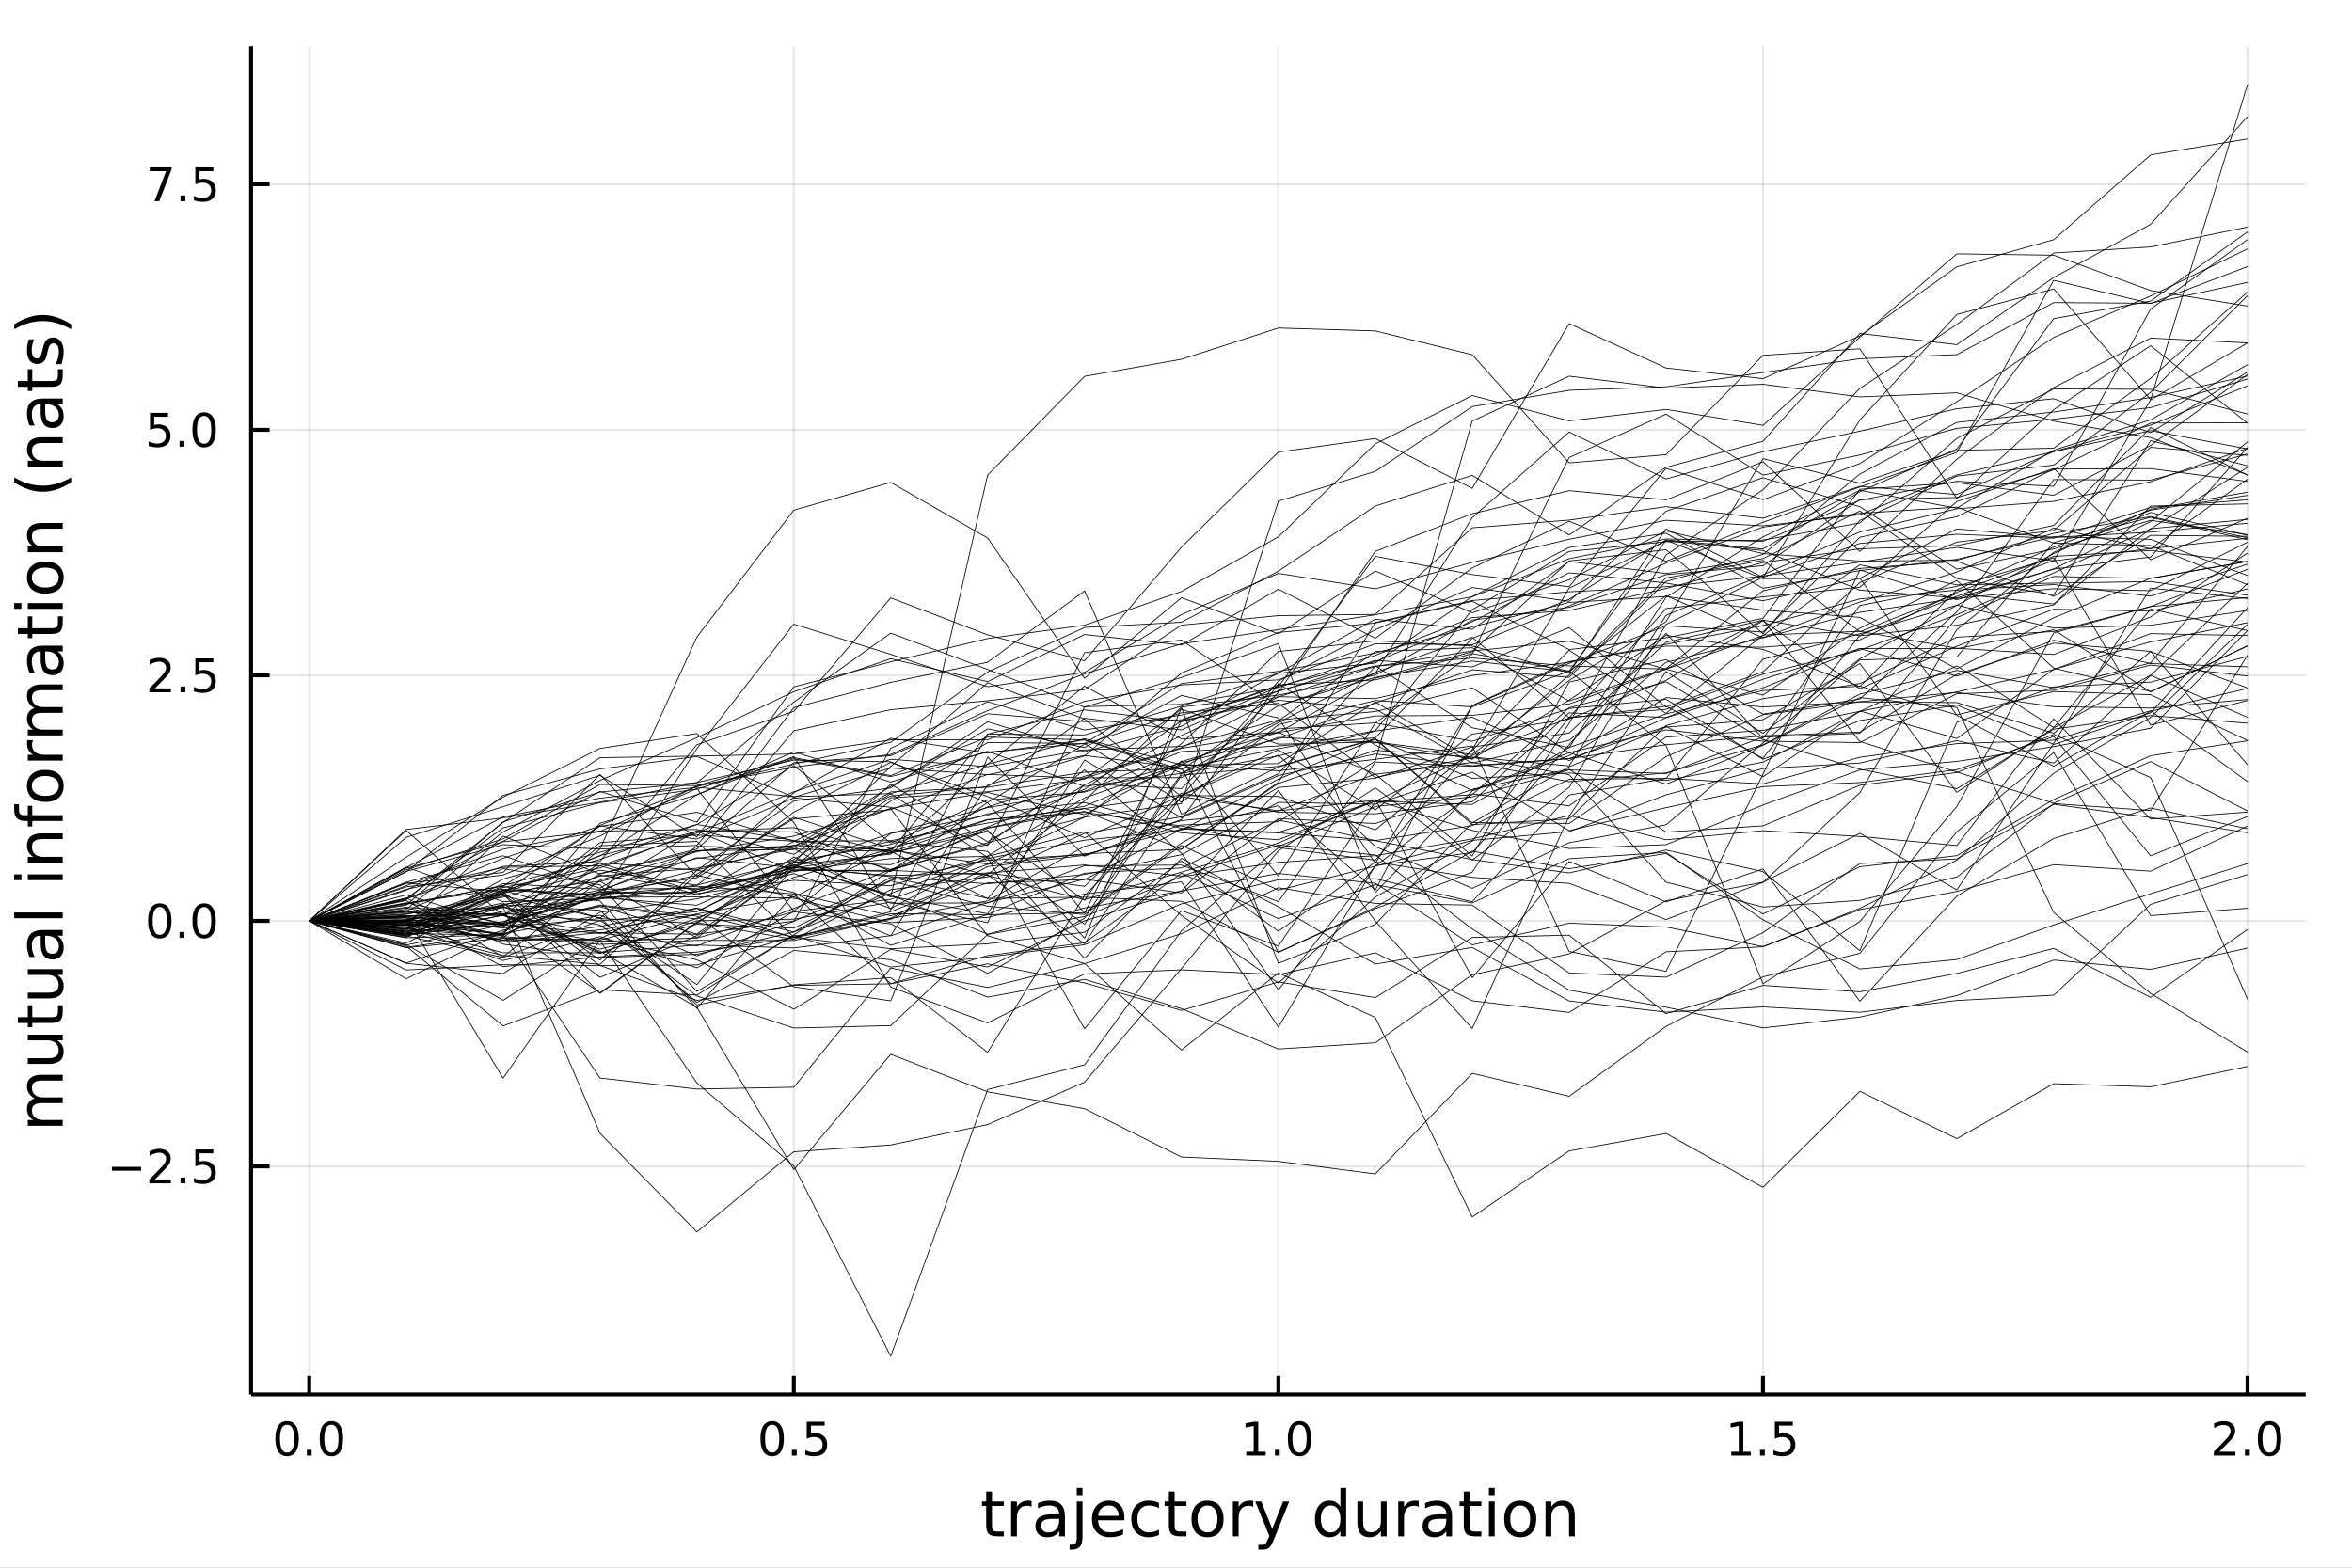 <?xml version="1.0" encoding="utf-8"?>
<svg xmlns="http://www.w3.org/2000/svg" xmlns:xlink="http://www.w3.org/1999/xlink" width="600" height="400" viewBox="0 0 2400 1600">
<rect x="0" y="0" width="2400" height="1600" fill="#808080" stroke="none"/>
<defs>
  <clipPath id="clip600">
    <rect x="0" y="0" width="2400" height="1600"/>
  </clipPath>
</defs>
<path clip-path="url(#clip600)" d="
M0 1600 L2400 1600 L2400 0 L0 0  Z
  " fill="#ffffff" fill-rule="evenodd" fill-opacity="1"/>
<defs>
  <clipPath id="clip601">
    <rect x="480" y="0" width="1681" height="1600"/>
  </clipPath>
</defs>
<path clip-path="url(#clip600)" d="
M256.209 1423.18 L2352.76 1423.18 L2352.76 47.244 L256.209 47.244  Z
  " fill="#ffffff" fill-rule="evenodd" fill-opacity="1"/>
<defs>
  <clipPath id="clip602">
    <rect x="256" y="47" width="2098" height="1377"/>
  </clipPath>
</defs>
<polyline clip-path="url(#clip602)" style="stroke:#000000; stroke-linecap:butt; stroke-linejoin:round; stroke-width:2; stroke-opacity:0.1; fill:none" points="
  315.545,1423.18 315.545,47.244 
  "/>
<polyline clip-path="url(#clip602)" style="stroke:#000000; stroke-linecap:butt; stroke-linejoin:round; stroke-width:2; stroke-opacity:0.1; fill:none" points="
  810.014,1423.18 810.014,47.244 
  "/>
<polyline clip-path="url(#clip602)" style="stroke:#000000; stroke-linecap:butt; stroke-linejoin:round; stroke-width:2; stroke-opacity:0.1; fill:none" points="
  1304.48,1423.18 1304.48,47.244 
  "/>
<polyline clip-path="url(#clip602)" style="stroke:#000000; stroke-linecap:butt; stroke-linejoin:round; stroke-width:2; stroke-opacity:0.1; fill:none" points="
  1798.95,1423.18 1798.95,47.244 
  "/>
<polyline clip-path="url(#clip602)" style="stroke:#000000; stroke-linecap:butt; stroke-linejoin:round; stroke-width:2; stroke-opacity:0.1; fill:none" points="
  2293.42,1423.18 2293.42,47.244 
  "/>
<polyline clip-path="url(#clip600)" style="stroke:#000000; stroke-linecap:butt; stroke-linejoin:round; stroke-width:4; stroke-opacity:1; fill:none" points="
  256.209,1423.18 2352.76,1423.18 
  "/>
<polyline clip-path="url(#clip600)" style="stroke:#000000; stroke-linecap:butt; stroke-linejoin:round; stroke-width:4; stroke-opacity:1; fill:none" points="
  315.545,1423.18 315.545,1404.28 
  "/>
<polyline clip-path="url(#clip600)" style="stroke:#000000; stroke-linecap:butt; stroke-linejoin:round; stroke-width:4; stroke-opacity:1; fill:none" points="
  810.014,1423.18 810.014,1404.28 
  "/>
<polyline clip-path="url(#clip600)" style="stroke:#000000; stroke-linecap:butt; stroke-linejoin:round; stroke-width:4; stroke-opacity:1; fill:none" points="
  1304.48,1423.18 1304.48,1404.28 
  "/>
<polyline clip-path="url(#clip600)" style="stroke:#000000; stroke-linecap:butt; stroke-linejoin:round; stroke-width:4; stroke-opacity:1; fill:none" points="
  1798.95,1423.18 1798.95,1404.28 
  "/>
<polyline clip-path="url(#clip600)" style="stroke:#000000; stroke-linecap:butt; stroke-linejoin:round; stroke-width:4; stroke-opacity:1; fill:none" points="
  2293.42,1423.18 2293.42,1404.28 
  "/>
<path clip-path="url(#clip600)" d="M292.929 1454.1 Q289.318 1454.1 287.49 1457.66 Q285.684 1461.2 285.684 1468.33 Q285.684 1475.44 287.49 1479.01 Q289.318 1482.55 292.929 1482.55 Q296.564 1482.55 298.369 1479.01 Q300.198 1475.44 300.198 1468.33 Q300.198 1461.2 298.369 1457.66 Q296.564 1454.1 292.929 1454.1 M292.929 1450.39 Q298.739 1450.39 301.795 1455 Q304.874 1459.58 304.874 1468.33 Q304.874 1477.06 301.795 1481.67 Q298.739 1486.25 292.929 1486.25 Q287.119 1486.25 284.04 1481.67 Q280.985 1477.06 280.985 1468.33 Q280.985 1459.58 284.04 1455 Q287.119 1450.39 292.929 1450.39 Z" fill="#000000" fill-rule="evenodd" fill-opacity="1" /><path clip-path="url(#clip600)" d="M313.091 1479.7 L317.975 1479.7 L317.975 1485.58 L313.091 1485.58 L313.091 1479.7 Z" fill="#000000" fill-rule="evenodd" fill-opacity="1" /><path clip-path="url(#clip600)" d="M338.161 1454.1 Q334.549 1454.1 332.721 1457.66 Q330.915 1461.2 330.915 1468.33 Q330.915 1475.44 332.721 1479.01 Q334.549 1482.55 338.161 1482.55 Q341.795 1482.55 343.6 1479.01 Q345.429 1475.44 345.429 1468.33 Q345.429 1461.2 343.6 1457.66 Q341.795 1454.1 338.161 1454.1 M338.161 1450.39 Q343.971 1450.39 347.026 1455 Q350.105 1459.58 350.105 1468.33 Q350.105 1477.06 347.026 1481.67 Q343.971 1486.25 338.161 1486.25 Q332.35 1486.25 329.272 1481.67 Q326.216 1477.06 326.216 1468.33 Q326.216 1459.58 329.272 1455 Q332.35 1450.39 338.161 1450.39 Z" fill="#000000" fill-rule="evenodd" fill-opacity="1" /><path clip-path="url(#clip600)" d="M787.896 1454.1 Q784.285 1454.1 782.456 1457.66 Q780.65 1461.2 780.65 1468.33 Q780.65 1475.44 782.456 1479.01 Q784.285 1482.55 787.896 1482.55 Q791.53 1482.55 793.335 1479.01 Q795.164 1475.44 795.164 1468.33 Q795.164 1461.2 793.335 1457.66 Q791.53 1454.1 787.896 1454.1 M787.896 1450.39 Q793.706 1450.39 796.761 1455 Q799.84 1459.58 799.84 1468.33 Q799.84 1477.06 796.761 1481.67 Q793.706 1486.25 787.896 1486.25 Q782.086 1486.25 779.007 1481.67 Q775.951 1477.06 775.951 1468.33 Q775.951 1459.58 779.007 1455 Q782.086 1450.39 787.896 1450.39 Z" fill="#000000" fill-rule="evenodd" fill-opacity="1" /><path clip-path="url(#clip600)" d="M808.058 1479.7 L812.942 1479.7 L812.942 1485.58 L808.058 1485.58 L808.058 1479.7 Z" fill="#000000" fill-rule="evenodd" fill-opacity="1" /><path clip-path="url(#clip600)" d="M823.173 1451.02 L841.53 1451.02 L841.53 1454.96 L827.456 1454.96 L827.456 1463.43 Q828.474 1463.08 829.493 1462.92 Q830.511 1462.73 831.53 1462.73 Q837.317 1462.73 840.696 1465.9 Q844.076 1469.08 844.076 1474.49 Q844.076 1480.07 840.604 1483.17 Q837.132 1486.25 830.812 1486.25 Q828.636 1486.25 826.368 1485.88 Q824.122 1485.51 821.715 1484.77 L821.715 1480.07 Q823.798 1481.2 826.02 1481.76 Q828.243 1482.32 830.72 1482.32 Q834.724 1482.32 837.062 1480.21 Q839.4 1478.1 839.4 1474.49 Q839.4 1470.88 837.062 1468.77 Q834.724 1466.67 830.72 1466.67 Q828.845 1466.67 826.97 1467.08 Q825.118 1467.5 823.173 1468.38 L823.173 1451.02 Z" fill="#000000" fill-rule="evenodd" fill-opacity="1" /><path clip-path="url(#clip600)" d="M1271.64 1481.64 L1279.27 1481.64 L1279.27 1455.28 L1270.96 1456.95 L1270.96 1452.69 L1279.23 1451.02 L1283.9 1451.02 L1283.9 1481.64 L1291.54 1481.64 L1291.54 1485.58 L1271.64 1485.58 L1271.64 1481.64 Z" fill="#000000" fill-rule="evenodd" fill-opacity="1" /><path clip-path="url(#clip600)" d="M1300.99 1479.7 L1305.87 1479.7 L1305.87 1485.58 L1300.99 1485.58 L1300.99 1479.7 Z" fill="#000000" fill-rule="evenodd" fill-opacity="1" /><path clip-path="url(#clip600)" d="M1326.06 1454.1 Q1322.45 1454.1 1320.62 1457.66 Q1318.81 1461.2 1318.81 1468.33 Q1318.81 1475.44 1320.62 1479.01 Q1322.45 1482.55 1326.06 1482.55 Q1329.69 1482.55 1331.5 1479.01 Q1333.32 1475.44 1333.32 1468.33 Q1333.32 1461.2 1331.5 1457.66 Q1329.69 1454.1 1326.06 1454.1 M1326.06 1450.39 Q1331.87 1450.39 1334.92 1455 Q1338 1459.58 1338 1468.33 Q1338 1477.06 1334.92 1481.67 Q1331.87 1486.25 1326.06 1486.25 Q1320.25 1486.25 1317.17 1481.67 Q1314.11 1477.06 1314.11 1468.33 Q1314.11 1459.58 1317.17 1455 Q1320.25 1450.39 1326.06 1450.39 Z" fill="#000000" fill-rule="evenodd" fill-opacity="1" /><path clip-path="url(#clip600)" d="M1766.6 1481.64 L1774.24 1481.64 L1774.24 1455.28 L1765.93 1456.95 L1765.93 1452.69 L1774.19 1451.02 L1778.87 1451.02 L1778.87 1481.64 L1786.51 1481.64 L1786.51 1485.58 L1766.6 1485.58 L1766.6 1481.64 Z" fill="#000000" fill-rule="evenodd" fill-opacity="1" /><path clip-path="url(#clip600)" d="M1795.95 1479.7 L1800.84 1479.7 L1800.84 1485.58 L1795.95 1485.58 L1795.95 1479.7 Z" fill="#000000" fill-rule="evenodd" fill-opacity="1" /><path clip-path="url(#clip600)" d="M1811.07 1451.02 L1829.43 1451.02 L1829.43 1454.96 L1815.35 1454.96 L1815.35 1463.43 Q1816.37 1463.08 1817.39 1462.92 Q1818.41 1462.73 1819.43 1462.73 Q1825.21 1462.73 1828.59 1465.9 Q1831.97 1469.08 1831.97 1474.49 Q1831.97 1480.07 1828.5 1483.17 Q1825.03 1486.25 1818.71 1486.25 Q1816.53 1486.25 1814.26 1485.88 Q1812.02 1485.51 1809.61 1484.77 L1809.61 1480.07 Q1811.69 1481.2 1813.92 1481.76 Q1816.14 1482.32 1818.62 1482.32 Q1822.62 1482.32 1824.96 1480.21 Q1827.3 1478.1 1827.3 1474.49 Q1827.3 1470.88 1824.96 1468.77 Q1822.62 1466.67 1818.62 1466.67 Q1816.74 1466.67 1814.87 1467.08 Q1813.01 1467.5 1811.07 1468.38 L1811.07 1451.02 Z" fill="#000000" fill-rule="evenodd" fill-opacity="1" /><path clip-path="url(#clip600)" d="M2264.66 1481.64 L2280.98 1481.64 L2280.98 1485.58 L2259.03 1485.58 L2259.03 1481.64 Q2261.7 1478.89 2266.28 1474.26 Q2270.89 1469.61 2272.07 1468.27 Q2274.31 1465.74 2275.19 1464.01 Q2276.09 1462.25 2276.09 1460.56 Q2276.09 1457.8 2274.15 1456.07 Q2272.23 1454.33 2269.13 1454.33 Q2266.93 1454.33 2264.47 1455.09 Q2262.04 1455.86 2259.26 1457.41 L2259.26 1452.69 Q2262.09 1451.55 2264.54 1450.97 Q2267 1450.39 2269.03 1450.39 Q2274.4 1450.39 2277.6 1453.08 Q2280.79 1455.77 2280.79 1460.26 Q2280.79 1462.39 2279.98 1464.31 Q2279.2 1466.2 2277.09 1468.8 Q2276.51 1469.47 2273.41 1472.69 Q2270.31 1475.88 2264.66 1481.64 Z" fill="#000000" fill-rule="evenodd" fill-opacity="1" /><path clip-path="url(#clip600)" d="M2290.79 1479.7 L2295.68 1479.7 L2295.68 1485.58 L2290.79 1485.58 L2290.79 1479.7 Z" fill="#000000" fill-rule="evenodd" fill-opacity="1" /><path clip-path="url(#clip600)" d="M2315.86 1454.1 Q2312.25 1454.1 2310.42 1457.66 Q2308.62 1461.2 2308.62 1468.33 Q2308.62 1475.44 2310.42 1479.01 Q2312.25 1482.55 2315.86 1482.55 Q2319.5 1482.55 2321.3 1479.01 Q2323.13 1475.44 2323.13 1468.33 Q2323.13 1461.2 2321.3 1457.66 Q2319.5 1454.1 2315.86 1454.1 M2315.86 1450.39 Q2321.67 1450.39 2324.73 1455 Q2327.81 1459.58 2327.81 1468.33 Q2327.81 1477.06 2324.73 1481.67 Q2321.67 1486.25 2315.86 1486.25 Q2310.05 1486.25 2306.97 1481.67 Q2303.92 1477.06 2303.92 1468.33 Q2303.92 1459.58 2306.97 1455 Q2310.05 1450.39 2315.86 1450.39 Z" fill="#000000" fill-rule="evenodd" fill-opacity="1" /><path clip-path="url(#clip600)" d="M1012.22 1522.27 L1012.22 1532.4 L1024.28 1532.4 L1024.28 1536.95 L1012.22 1536.95 L1012.22 1556.3 Q1012.22 1560.66 1013.39 1561.9 Q1014.6 1563.14 1018.26 1563.14 L1024.28 1563.14 L1024.28 1568.04 L1018.26 1568.04 Q1011.48 1568.04 1008.91 1565.53 Q1006.33 1562.98 1006.33 1556.3 L1006.33 1536.95 L1002.03 1536.95 L1002.03 1532.4 L1006.33 1532.4 L1006.33 1522.27 L1012.22 1522.27 Z" fill="#000000" fill-rule="evenodd" fill-opacity="1" /><path clip-path="url(#clip600)" d="M1052.64 1537.87 Q1051.65 1537.3 1050.47 1537.04 Q1049.33 1536.76 1047.93 1536.76 Q1042.96 1536.76 1040.29 1540 Q1037.65 1543.22 1037.65 1549.27 L1037.65 1568.04 L1031.76 1568.04 L1031.76 1532.4 L1037.65 1532.4 L1037.65 1537.93 Q1039.49 1534.69 1042.45 1533.13 Q1045.41 1531.54 1049.65 1531.54 Q1050.25 1531.54 1050.98 1531.63 Q1051.72 1531.7 1052.61 1531.85 L1052.64 1537.87 Z" fill="#000000" fill-rule="evenodd" fill-opacity="1" /><path clip-path="url(#clip600)" d="M1074.98 1550.12 Q1067.88 1550.12 1065.15 1551.75 Q1062.41 1553.37 1062.41 1557.29 Q1062.41 1560.4 1064.45 1562.25 Q1066.52 1564.07 1070.05 1564.07 Q1074.92 1564.07 1077.85 1560.63 Q1080.81 1557.16 1080.81 1551.43 L1080.81 1550.12 L1074.98 1550.12 M1086.66 1547.71 L1086.66 1568.04 L1080.81 1568.04 L1080.81 1562.63 Q1078.8 1565.88 1075.81 1567.44 Q1072.82 1568.97 1068.49 1568.97 Q1063.02 1568.97 1059.77 1565.91 Q1056.55 1562.82 1056.55 1557.67 Q1056.55 1551.65 1060.56 1548.6 Q1064.61 1545.54 1072.6 1545.54 L1080.81 1545.54 L1080.81 1544.97 Q1080.81 1540.93 1078.13 1538.73 Q1075.49 1536.5 1070.69 1536.5 Q1067.63 1536.5 1064.73 1537.23 Q1061.84 1537.97 1059.16 1539.43 L1059.16 1534.02 Q1062.38 1532.78 1065.4 1532.17 Q1068.43 1531.54 1071.29 1531.54 Q1079.02 1531.54 1082.84 1535.55 Q1086.66 1539.56 1086.66 1547.71 Z" fill="#000000" fill-rule="evenodd" fill-opacity="1" /><path clip-path="url(#clip600)" d="M1098.73 1532.4 L1104.58 1532.4 L1104.58 1568.68 Q1104.58 1575.49 1101.97 1578.55 Q1099.4 1581.6 1093.63 1581.6 L1091.41 1581.6 L1091.41 1576.64 L1092.97 1576.64 Q1096.31 1576.64 1097.52 1575.08 Q1098.73 1573.55 1098.73 1568.68 L1098.73 1532.4 M1098.73 1518.52 L1104.58 1518.52 L1104.58 1525.93 L1098.73 1525.93 L1098.73 1518.52 Z" fill="#000000" fill-rule="evenodd" fill-opacity="1" /><path clip-path="url(#clip600)" d="M1147.33 1548.76 L1147.33 1551.62 L1120.4 1551.62 Q1120.78 1557.67 1124.03 1560.85 Q1127.31 1564 1133.13 1564 Q1136.51 1564 1139.66 1563.17 Q1142.84 1562.35 1145.96 1560.69 L1145.96 1566.23 Q1142.81 1567.57 1139.5 1568.27 Q1136.19 1568.97 1132.78 1568.97 Q1124.25 1568.97 1119.26 1564 Q1114.29 1559.04 1114.29 1550.57 Q1114.29 1541.82 1119 1536.69 Q1123.74 1531.54 1131.76 1531.54 Q1138.96 1531.54 1143.13 1536.18 Q1147.33 1540.8 1147.33 1548.76 M1141.47 1547.04 Q1141.41 1542.23 1138.77 1539.37 Q1136.16 1536.5 1131.83 1536.5 Q1126.93 1536.5 1123.97 1539.27 Q1121.04 1542.04 1120.59 1547.07 L1141.47 1547.04 Z" fill="#000000" fill-rule="evenodd" fill-opacity="1" /><path clip-path="url(#clip600)" d="M1182.59 1533.76 L1182.59 1539.24 Q1180.11 1537.87 1177.6 1537.2 Q1175.12 1536.5 1172.57 1536.5 Q1166.87 1536.5 1163.72 1540.13 Q1160.57 1543.73 1160.57 1550.25 Q1160.57 1556.78 1163.72 1560.4 Q1166.87 1564 1172.57 1564 Q1175.12 1564 1177.6 1563.33 Q1180.11 1562.63 1182.59 1561.26 L1182.59 1566.68 Q1180.14 1567.82 1177.5 1568.39 Q1174.89 1568.97 1171.93 1568.97 Q1163.88 1568.97 1159.14 1563.91 Q1154.39 1558.85 1154.39 1550.25 Q1154.39 1541.53 1159.17 1536.53 Q1163.98 1531.54 1172.31 1531.54 Q1175.02 1531.54 1177.6 1532.11 Q1180.18 1532.65 1182.59 1533.76 Z" fill="#000000" fill-rule="evenodd" fill-opacity="1" /><path clip-path="url(#clip600)" d="M1198.57 1522.27 L1198.57 1532.4 L1210.64 1532.4 L1210.64 1536.95 L1198.57 1536.95 L1198.57 1556.3 Q1198.57 1560.66 1199.75 1561.9 Q1200.96 1563.14 1204.62 1563.14 L1210.64 1563.14 L1210.64 1568.04 L1204.62 1568.04 Q1197.84 1568.04 1195.26 1565.53 Q1192.68 1562.98 1192.68 1556.3 L1192.68 1536.95 L1188.39 1536.95 L1188.39 1532.4 L1192.68 1532.4 L1192.68 1522.27 L1198.57 1522.27 Z" fill="#000000" fill-rule="evenodd" fill-opacity="1" /><path clip-path="url(#clip600)" d="M1232.15 1536.5 Q1227.44 1536.5 1224.7 1540.19 Q1221.97 1543.85 1221.97 1550.25 Q1221.97 1556.65 1224.67 1560.34 Q1227.41 1564 1232.15 1564 Q1236.83 1564 1239.57 1560.31 Q1242.31 1556.62 1242.31 1550.25 Q1242.31 1543.92 1239.57 1540.23 Q1236.83 1536.5 1232.15 1536.5 M1232.15 1531.54 Q1239.79 1531.54 1244.15 1536.5 Q1248.51 1541.47 1248.51 1550.25 Q1248.51 1559 1244.15 1564 Q1239.79 1568.97 1232.15 1568.97 Q1224.48 1568.97 1220.12 1564 Q1215.79 1559 1215.79 1550.25 Q1215.79 1541.47 1220.12 1536.5 Q1224.48 1531.54 1232.15 1531.54 Z" fill="#000000" fill-rule="evenodd" fill-opacity="1" /><path clip-path="url(#clip600)" d="M1278.88 1537.87 Q1277.89 1537.3 1276.71 1537.04 Q1275.57 1536.76 1274.17 1536.76 Q1269.2 1536.76 1266.53 1540 Q1263.88 1543.22 1263.88 1549.27 L1263.88 1568.04 L1258 1568.04 L1258 1532.4 L1263.88 1532.4 L1263.88 1537.93 Q1265.73 1534.69 1268.69 1533.13 Q1271.65 1531.54 1275.88 1531.54 Q1276.49 1531.54 1277.22 1531.63 Q1277.95 1531.7 1278.84 1531.85 L1278.88 1537.87 Z" fill="#000000" fill-rule="evenodd" fill-opacity="1" /><path clip-path="url(#clip600)" d="M1299.85 1571.35 Q1297.37 1577.72 1295.01 1579.66 Q1292.66 1581.6 1288.71 1581.6 L1284.03 1581.6 L1284.03 1576.7 L1287.47 1576.7 Q1289.89 1576.7 1291.23 1575.56 Q1292.56 1574.41 1294.19 1570.14 L1295.24 1567.47 L1280.82 1532.4 L1287.02 1532.4 L1298.16 1560.28 L1309.3 1532.4 L1315.51 1532.4 L1299.85 1571.35 Z" fill="#000000" fill-rule="evenodd" fill-opacity="1" /><path clip-path="url(#clip600)" d="M1367.77 1537.81 L1367.77 1518.52 L1373.63 1518.52 L1373.63 1568.04 L1367.77 1568.04 L1367.77 1562.7 Q1365.93 1565.88 1363.09 1567.44 Q1360.29 1568.97 1356.35 1568.97 Q1349.89 1568.97 1345.81 1563.81 Q1341.77 1558.65 1341.77 1550.25 Q1341.77 1541.85 1345.81 1536.69 Q1349.89 1531.54 1356.35 1531.54 Q1360.29 1531.54 1363.09 1533.1 Q1365.93 1534.62 1367.77 1537.81 M1347.82 1550.25 Q1347.82 1556.71 1350.46 1560.4 Q1353.13 1564.07 1357.78 1564.07 Q1362.43 1564.07 1365.1 1560.4 Q1367.77 1556.71 1367.77 1550.25 Q1367.77 1543.79 1365.1 1540.13 Q1362.43 1536.44 1357.78 1536.44 Q1353.13 1536.44 1350.46 1540.13 Q1347.82 1543.79 1347.82 1550.25 Z" fill="#000000" fill-rule="evenodd" fill-opacity="1" /><path clip-path="url(#clip600)" d="M1385.09 1553.98 L1385.09 1532.4 L1390.94 1532.4 L1390.94 1553.75 Q1390.94 1558.81 1392.92 1561.36 Q1394.89 1563.87 1398.84 1563.87 Q1403.58 1563.87 1406.32 1560.85 Q1409.09 1557.83 1409.09 1552.61 L1409.09 1532.4 L1414.94 1532.4 L1414.94 1568.04 L1409.09 1568.04 L1409.09 1562.57 Q1406.95 1565.82 1404.12 1567.41 Q1401.32 1568.97 1397.6 1568.97 Q1391.45 1568.97 1388.27 1565.15 Q1385.09 1561.33 1385.09 1553.98 M1399.82 1531.54 L1399.82 1531.54 Z" fill="#000000" fill-rule="evenodd" fill-opacity="1" /><path clip-path="url(#clip600)" d="M1447.66 1537.87 Q1446.68 1537.3 1445.5 1537.04 Q1444.35 1536.76 1442.95 1536.76 Q1437.99 1536.76 1435.31 1540 Q1432.67 1543.22 1432.67 1549.27 L1432.67 1568.04 L1426.78 1568.04 L1426.78 1532.4 L1432.67 1532.4 L1432.67 1537.93 Q1434.52 1534.69 1437.48 1533.13 Q1440.44 1531.54 1444.67 1531.54 Q1445.28 1531.54 1446.01 1531.63 Q1446.74 1531.7 1447.63 1531.85 L1447.66 1537.87 Z" fill="#000000" fill-rule="evenodd" fill-opacity="1" /><path clip-path="url(#clip600)" d="M1470.01 1550.12 Q1462.91 1550.12 1460.17 1551.75 Q1457.43 1553.37 1457.43 1557.29 Q1457.43 1560.4 1459.47 1562.25 Q1461.54 1564.07 1465.07 1564.07 Q1469.94 1564.07 1472.87 1560.63 Q1475.83 1557.16 1475.83 1551.43 L1475.83 1550.12 L1470.01 1550.12 M1481.69 1547.71 L1481.69 1568.04 L1475.83 1568.04 L1475.83 1562.63 Q1473.83 1565.88 1470.83 1567.44 Q1467.84 1568.97 1463.51 1568.97 Q1458.04 1568.97 1454.79 1565.91 Q1451.58 1562.82 1451.58 1557.67 Q1451.58 1551.65 1455.59 1548.6 Q1459.63 1545.54 1467.62 1545.54 L1475.83 1545.54 L1475.83 1544.97 Q1475.83 1540.93 1473.16 1538.73 Q1470.52 1536.5 1465.71 1536.5 Q1462.65 1536.5 1459.76 1537.23 Q1456.86 1537.97 1454.19 1539.43 L1454.19 1534.02 Q1457.4 1532.78 1460.43 1532.17 Q1463.45 1531.54 1466.31 1531.54 Q1474.05 1531.54 1477.87 1535.55 Q1481.69 1539.56 1481.69 1547.71 Z" fill="#000000" fill-rule="evenodd" fill-opacity="1" /><path clip-path="url(#clip600)" d="M1499.54 1522.27 L1499.54 1532.4 L1511.61 1532.4 L1511.61 1536.95 L1499.54 1536.95 L1499.54 1556.3 Q1499.54 1560.66 1500.72 1561.9 Q1501.93 1563.14 1505.59 1563.14 L1511.61 1563.14 L1511.61 1568.04 L1505.59 1568.04 Q1498.81 1568.04 1496.23 1565.53 Q1493.66 1562.98 1493.66 1556.3 L1493.66 1536.95 L1489.36 1536.95 L1489.36 1532.4 L1493.66 1532.4 L1493.66 1522.27 L1499.54 1522.27 Z" fill="#000000" fill-rule="evenodd" fill-opacity="1" /><path clip-path="url(#clip600)" d="M1519.31 1532.4 L1525.17 1532.4 L1525.17 1568.04 L1519.31 1568.04 L1519.31 1532.4 M1519.31 1518.52 L1525.17 1518.52 L1525.17 1525.93 L1519.31 1525.93 L1519.31 1518.52 Z" fill="#000000" fill-rule="evenodd" fill-opacity="1" /><path clip-path="url(#clip600)" d="M1551.23 1536.5 Q1546.52 1536.5 1543.79 1540.19 Q1541.05 1543.85 1541.05 1550.25 Q1541.05 1556.65 1543.75 1560.34 Q1546.49 1564 1551.23 1564 Q1555.91 1564 1558.65 1560.31 Q1561.39 1556.62 1561.39 1550.25 Q1561.39 1543.92 1558.65 1540.23 Q1555.91 1536.5 1551.23 1536.5 M1551.23 1531.54 Q1558.87 1531.54 1563.23 1536.5 Q1567.59 1541.47 1567.59 1550.25 Q1567.59 1559 1563.23 1564 Q1558.87 1568.97 1551.23 1568.97 Q1543.56 1568.97 1539.2 1564 Q1534.87 1559 1534.87 1550.25 Q1534.87 1541.47 1539.2 1536.5 Q1543.56 1531.54 1551.23 1531.54 Z" fill="#000000" fill-rule="evenodd" fill-opacity="1" /><path clip-path="url(#clip600)" d="M1606.93 1546.53 L1606.93 1568.04 L1601.08 1568.04 L1601.08 1546.72 Q1601.08 1541.66 1599.1 1539.14 Q1597.13 1536.63 1593.18 1536.63 Q1588.44 1536.63 1585.7 1539.65 Q1582.97 1542.68 1582.97 1547.9 L1582.97 1568.04 L1577.08 1568.04 L1577.08 1532.4 L1582.97 1532.4 L1582.97 1537.93 Q1585.07 1534.72 1587.9 1533.13 Q1590.76 1531.54 1594.49 1531.54 Q1600.63 1531.54 1603.78 1535.36 Q1606.93 1539.14 1606.93 1546.53 Z" fill="#000000" fill-rule="evenodd" fill-opacity="1" /><polyline clip-path="url(#clip602)" style="stroke:#000000; stroke-linecap:butt; stroke-linejoin:round; stroke-width:2; stroke-opacity:0.1; fill:none" points="
  256.209,1190.45 2352.76,1190.45 
  "/>
<polyline clip-path="url(#clip602)" style="stroke:#000000; stroke-linecap:butt; stroke-linejoin:round; stroke-width:2; stroke-opacity:0.1; fill:none" points="
  256.209,939.863 2352.76,939.863 
  "/>
<polyline clip-path="url(#clip602)" style="stroke:#000000; stroke-linecap:butt; stroke-linejoin:round; stroke-width:2; stroke-opacity:0.1; fill:none" points="
  256.209,689.273 2352.76,689.273 
  "/>
<polyline clip-path="url(#clip602)" style="stroke:#000000; stroke-linecap:butt; stroke-linejoin:round; stroke-width:2; stroke-opacity:0.1; fill:none" points="
  256.209,438.683 2352.76,438.683 
  "/>
<polyline clip-path="url(#clip602)" style="stroke:#000000; stroke-linecap:butt; stroke-linejoin:round; stroke-width:2; stroke-opacity:0.1; fill:none" points="
  256.209,188.093 2352.76,188.093 
  "/>
<polyline clip-path="url(#clip600)" style="stroke:#000000; stroke-linecap:butt; stroke-linejoin:round; stroke-width:4; stroke-opacity:1; fill:none" points="
  256.209,1423.18 256.209,47.244 
  "/>
<polyline clip-path="url(#clip600)" style="stroke:#000000; stroke-linecap:butt; stroke-linejoin:round; stroke-width:4; stroke-opacity:1; fill:none" points="
  256.209,1190.45 275.106,1190.45 
  "/>
<polyline clip-path="url(#clip600)" style="stroke:#000000; stroke-linecap:butt; stroke-linejoin:round; stroke-width:4; stroke-opacity:1; fill:none" points="
  256.209,939.863 275.106,939.863 
  "/>
<polyline clip-path="url(#clip600)" style="stroke:#000000; stroke-linecap:butt; stroke-linejoin:round; stroke-width:4; stroke-opacity:1; fill:none" points="
  256.209,689.273 275.106,689.273 
  "/>
<polyline clip-path="url(#clip600)" style="stroke:#000000; stroke-linecap:butt; stroke-linejoin:round; stroke-width:4; stroke-opacity:1; fill:none" points="
  256.209,438.683 275.106,438.683 
  "/>
<polyline clip-path="url(#clip600)" style="stroke:#000000; stroke-linecap:butt; stroke-linejoin:round; stroke-width:4; stroke-opacity:1; fill:none" points="
  256.209,188.093 275.106,188.093 
  "/>
<path clip-path="url(#clip600)" d="M114.26 1190.9 L143.936 1190.9 L143.936 1194.84 L114.26 1194.84 L114.26 1190.9 Z" fill="#000000" fill-rule="evenodd" fill-opacity="1" /><path clip-path="url(#clip600)" d="M158.056 1203.8 L174.376 1203.8 L174.376 1207.73 L152.431 1207.73 L152.431 1203.8 Q155.093 1201.04 159.677 1196.41 Q164.283 1191.76 165.464 1190.42 Q167.709 1187.9 168.589 1186.16 Q169.491 1184.4 169.491 1182.71 Q169.491 1179.96 167.547 1178.22 Q165.626 1176.48 162.524 1176.48 Q160.325 1176.48 157.871 1177.25 Q155.44 1178.01 152.663 1179.56 L152.663 1174.84 Q155.487 1173.71 157.94 1173.13 Q160.394 1172.55 162.431 1172.55 Q167.802 1172.55 170.996 1175.23 Q174.19 1177.92 174.19 1182.41 Q174.19 1184.54 173.38 1186.46 Q172.593 1188.36 170.487 1190.95 Q169.908 1191.62 166.806 1194.84 Q163.704 1198.03 158.056 1203.8 Z" fill="#000000" fill-rule="evenodd" fill-opacity="1" /><path clip-path="url(#clip600)" d="M184.19 1201.85 L189.075 1201.85 L189.075 1207.73 L184.19 1207.73 L184.19 1201.85 Z" fill="#000000" fill-rule="evenodd" fill-opacity="1" /><path clip-path="url(#clip600)" d="M199.306 1173.17 L217.662 1173.17 L217.662 1177.11 L203.588 1177.11 L203.588 1185.58 Q204.607 1185.23 205.625 1185.07 Q206.644 1184.89 207.662 1184.89 Q213.449 1184.89 216.829 1188.06 Q220.209 1191.23 220.209 1196.65 Q220.209 1202.22 216.736 1205.33 Q213.264 1208.4 206.945 1208.4 Q204.769 1208.4 202.5 1208.03 Q200.255 1207.66 197.848 1206.92 L197.848 1202.22 Q199.931 1203.36 202.153 1203.91 Q204.375 1204.47 206.852 1204.47 Q210.857 1204.47 213.195 1202.36 Q215.533 1200.26 215.533 1196.65 Q215.533 1193.03 213.195 1190.93 Q210.857 1188.82 206.852 1188.82 Q204.977 1188.82 203.102 1189.24 Q201.25 1189.65 199.306 1190.53 L199.306 1173.17 Z" fill="#000000" fill-rule="evenodd" fill-opacity="1" /><path clip-path="url(#clip600)" d="M163.033 925.662 Q159.422 925.662 157.593 929.227 Q155.788 932.768 155.788 939.898 Q155.788 947.004 157.593 950.569 Q159.422 954.111 163.033 954.111 Q166.667 954.111 168.473 950.569 Q170.302 947.004 170.302 939.898 Q170.302 932.768 168.473 929.227 Q166.667 925.662 163.033 925.662 M163.033 921.958 Q168.843 921.958 171.899 926.565 Q174.977 931.148 174.977 939.898 Q174.977 948.625 171.899 953.231 Q168.843 957.814 163.033 957.814 Q157.223 957.814 154.144 953.231 Q151.089 948.625 151.089 939.898 Q151.089 931.148 154.144 926.565 Q157.223 921.958 163.033 921.958 Z" fill="#000000" fill-rule="evenodd" fill-opacity="1" /><path clip-path="url(#clip600)" d="M183.195 951.264 L188.079 951.264 L188.079 957.143 L183.195 957.143 L183.195 951.264 Z" fill="#000000" fill-rule="evenodd" fill-opacity="1" /><path clip-path="url(#clip600)" d="M208.264 925.662 Q204.653 925.662 202.824 929.227 Q201.019 932.768 201.019 939.898 Q201.019 947.004 202.824 950.569 Q204.653 954.111 208.264 954.111 Q211.899 954.111 213.704 950.569 Q215.533 947.004 215.533 939.898 Q215.533 932.768 213.704 929.227 Q211.899 925.662 208.264 925.662 M208.264 921.958 Q214.074 921.958 217.13 926.565 Q220.209 931.148 220.209 939.898 Q220.209 948.625 217.13 953.231 Q214.074 957.814 208.264 957.814 Q202.454 957.814 199.375 953.231 Q196.32 948.625 196.32 939.898 Q196.32 931.148 199.375 926.565 Q202.454 921.958 208.264 921.958 Z" fill="#000000" fill-rule="evenodd" fill-opacity="1" /><path clip-path="url(#clip600)" d="M158.056 702.618 L174.376 702.618 L174.376 706.553 L152.431 706.553 L152.431 702.618 Q155.093 699.863 159.677 695.234 Q164.283 690.581 165.464 689.239 Q167.709 686.715 168.589 684.979 Q169.491 683.22 169.491 681.53 Q169.491 678.776 167.547 677.04 Q165.626 675.303 162.524 675.303 Q160.325 675.303 157.871 676.067 Q155.44 676.831 152.663 678.382 L152.663 673.66 Q155.487 672.526 157.94 671.947 Q160.394 671.368 162.431 671.368 Q167.802 671.368 170.996 674.053 Q174.19 676.739 174.19 681.229 Q174.19 683.359 173.38 685.28 Q172.593 687.178 170.487 689.771 Q169.908 690.442 166.806 693.66 Q163.704 696.854 158.056 702.618 Z" fill="#000000" fill-rule="evenodd" fill-opacity="1" /><path clip-path="url(#clip600)" d="M184.19 700.674 L189.075 700.674 L189.075 706.553 L184.19 706.553 L184.19 700.674 Z" fill="#000000" fill-rule="evenodd" fill-opacity="1" /><path clip-path="url(#clip600)" d="M199.306 671.993 L217.662 671.993 L217.662 675.928 L203.588 675.928 L203.588 684.401 Q204.607 684.053 205.625 683.891 Q206.644 683.706 207.662 683.706 Q213.449 683.706 216.829 686.877 Q220.209 690.049 220.209 695.465 Q220.209 701.044 216.736 704.146 Q213.264 707.225 206.945 707.225 Q204.769 707.225 202.5 706.854 Q200.255 706.484 197.848 705.743 L197.848 701.044 Q199.931 702.178 202.153 702.734 Q204.375 703.289 206.852 703.289 Q210.857 703.289 213.195 701.183 Q215.533 699.076 215.533 695.465 Q215.533 691.854 213.195 689.748 Q210.857 687.641 206.852 687.641 Q204.977 687.641 203.102 688.058 Q201.25 688.475 199.306 689.354 L199.306 671.993 Z" fill="#000000" fill-rule="evenodd" fill-opacity="1" /><path clip-path="url(#clip600)" d="M153.079 421.403 L171.436 421.403 L171.436 425.338 L157.362 425.338 L157.362 433.811 Q158.38 433.463 159.399 433.301 Q160.417 433.116 161.436 433.116 Q167.223 433.116 170.602 436.287 Q173.982 439.459 173.982 444.875 Q173.982 450.454 170.51 453.556 Q167.038 456.635 160.718 456.635 Q158.542 456.635 156.274 456.264 Q154.028 455.894 151.621 455.153 L151.621 450.454 Q153.704 451.588 155.927 452.144 Q158.149 452.699 160.626 452.699 Q164.63 452.699 166.968 450.593 Q169.306 448.486 169.306 444.875 Q169.306 441.264 166.968 439.158 Q164.63 437.051 160.626 437.051 Q158.751 437.051 156.876 437.468 Q155.024 437.885 153.079 438.764 L153.079 421.403 Z" fill="#000000" fill-rule="evenodd" fill-opacity="1" /><path clip-path="url(#clip600)" d="M183.195 450.084 L188.079 450.084 L188.079 455.963 L183.195 455.963 L183.195 450.084 Z" fill="#000000" fill-rule="evenodd" fill-opacity="1" /><path clip-path="url(#clip600)" d="M208.264 424.482 Q204.653 424.482 202.824 428.047 Q201.019 431.588 201.019 438.718 Q201.019 445.824 202.824 449.389 Q204.653 452.931 208.264 452.931 Q211.899 452.931 213.704 449.389 Q215.533 445.824 215.533 438.718 Q215.533 431.588 213.704 428.047 Q211.899 424.482 208.264 424.482 M208.264 420.778 Q214.074 420.778 217.13 425.385 Q220.209 429.968 220.209 438.718 Q220.209 447.445 217.13 452.051 Q214.074 456.635 208.264 456.635 Q202.454 456.635 199.375 452.051 Q196.32 447.445 196.32 438.718 Q196.32 429.968 199.375 425.385 Q202.454 420.778 208.264 420.778 Z" fill="#000000" fill-rule="evenodd" fill-opacity="1" /><path clip-path="url(#clip600)" d="M152.848 170.813 L175.07 170.813 L175.07 172.804 L162.524 205.373 L157.64 205.373 L169.445 174.749 L152.848 174.749 L152.848 170.813 Z" fill="#000000" fill-rule="evenodd" fill-opacity="1" /><path clip-path="url(#clip600)" d="M184.19 199.494 L189.075 199.494 L189.075 205.373 L184.19 205.373 L184.19 199.494 Z" fill="#000000" fill-rule="evenodd" fill-opacity="1" /><path clip-path="url(#clip600)" d="M199.306 170.813 L217.662 170.813 L217.662 174.749 L203.588 174.749 L203.588 183.221 Q204.607 182.873 205.625 182.711 Q206.644 182.526 207.662 182.526 Q213.449 182.526 216.829 185.698 Q220.209 188.869 220.209 194.285 Q220.209 199.864 216.736 202.966 Q213.264 206.045 206.945 206.045 Q204.769 206.045 202.5 205.674 Q200.255 205.304 197.848 204.563 L197.848 199.864 Q199.931 200.998 202.153 201.554 Q204.375 202.109 206.852 202.109 Q210.857 202.109 213.195 200.003 Q215.533 197.897 215.533 194.285 Q215.533 190.674 213.195 188.568 Q210.857 186.461 206.852 186.461 Q204.977 186.461 203.102 186.878 Q201.25 187.295 199.306 188.174 L199.306 170.813 Z" fill="#000000" fill-rule="evenodd" fill-opacity="1" /><path clip-path="url(#clip600)" d="M35.199 1120.99 Q31.253 1118.79 29.375 1115.74 Q27.497 1112.68 27.497 1108.54 Q27.497 1102.97 31.412 1099.95 Q35.295 1096.93 42.488 1096.93 L64.004 1096.93 L64.004 1102.82 L42.679 1102.82 Q37.555 1102.82 35.072 1104.63 Q32.589 1106.44 32.589 1110.17 Q32.589 1114.72 35.613 1117.36 Q38.637 1120 43.857 1120 L64.004 1120 L64.004 1125.89 L42.679 1125.89 Q37.523 1125.89 35.072 1127.71 Q32.589 1129.52 32.589 1133.31 Q32.589 1137.8 35.645 1140.44 Q38.669 1143.08 43.857 1143.08 L64.004 1143.08 L64.004 1148.97 L28.356 1148.97 L28.356 1143.08 L33.894 1143.08 Q30.616 1141.07 29.056 1138.27 Q27.497 1135.47 27.497 1131.62 Q27.497 1127.74 29.47 1125.03 Q31.444 1122.29 35.199 1120.99 Z" fill="#000000" fill-rule="evenodd" fill-opacity="1" /><path clip-path="url(#clip600)" d="M49.936 1085.85 L28.356 1085.85 L28.356 1079.99 L49.713 1079.99 Q54.774 1079.99 57.32 1078.02 Q59.835 1076.05 59.835 1072.1 Q59.835 1067.36 56.811 1064.62 Q53.787 1061.85 48.567 1061.85 L28.356 1061.85 L28.356 1056 L64.004 1056 L64.004 1061.85 L58.53 1061.85 Q61.776 1063.98 63.368 1066.82 Q64.927 1069.62 64.927 1073.34 Q64.927 1079.49 61.108 1082.67 Q57.288 1085.85 49.936 1085.85 M27.497 1071.11 L27.497 1071.11 Z" fill="#000000" fill-rule="evenodd" fill-opacity="1" /><path clip-path="url(#clip600)" d="M18.235 1038.14 L28.356 1038.14 L28.356 1026.08 L32.908 1026.08 L32.908 1038.14 L52.259 1038.14 Q56.62 1038.14 57.861 1036.96 Q59.103 1035.75 59.103 1032.09 L59.103 1026.08 L64.004 1026.08 L64.004 1032.09 Q64.004 1038.87 61.49 1041.45 Q58.943 1044.03 52.259 1044.03 L32.908 1044.03 L32.908 1048.33 L28.356 1048.33 L28.356 1044.03 L18.235 1044.03 L18.235 1038.14 Z" fill="#000000" fill-rule="evenodd" fill-opacity="1" /><path clip-path="url(#clip600)" d="M49.936 1018.98 L28.356 1018.98 L28.356 1013.12 L49.713 1013.12 Q54.774 1013.12 57.32 1011.15 Q59.835 1009.18 59.835 1005.23 Q59.835 1000.49 56.811 997.75 Q53.787 994.981 48.567 994.981 L28.356 994.981 L28.356 989.124 L64.004 989.124 L64.004 994.981 L58.53 994.981 Q61.776 997.113 63.368 999.946 Q64.927 1002.75 64.927 1006.47 Q64.927 1012.61 61.108 1015.8 Q57.288 1018.98 49.936 1018.98 M27.497 1004.24 L27.497 1004.24 Z" fill="#000000" fill-rule="evenodd" fill-opacity="1" /><path clip-path="url(#clip600)" d="M46.085 960.86 Q46.085 967.958 47.708 970.695 Q49.331 973.433 53.246 973.433 Q56.365 973.433 58.211 971.396 Q60.026 969.327 60.026 965.794 Q60.026 960.924 56.588 957.996 Q53.119 955.036 47.39 955.036 L46.085 955.036 L46.085 960.86 M43.666 949.179 L64.004 949.179 L64.004 955.036 L58.593 955.036 Q61.84 957.041 63.399 960.033 Q64.927 963.025 64.927 967.353 Q64.927 972.828 61.872 976.074 Q58.784 979.289 53.628 979.289 Q47.612 979.289 44.557 975.279 Q41.501 971.236 41.501 963.247 L41.501 955.036 L40.928 955.036 Q36.886 955.036 34.69 957.709 Q32.462 960.351 32.462 965.157 Q32.462 968.213 33.194 971.109 Q33.926 974.006 35.39 976.679 L29.98 976.679 Q28.738 973.464 28.133 970.441 Q27.497 967.417 27.497 964.552 Q27.497 956.818 31.507 952.999 Q35.518 949.179 43.666 949.179 Z" fill="#000000" fill-rule="evenodd" fill-opacity="1" /><path clip-path="url(#clip600)" d="M14.479 937.116 L14.479 931.26 L64.004 931.26 L64.004 937.116 L14.479 937.116 Z" fill="#000000" fill-rule="evenodd" fill-opacity="1" /><path clip-path="url(#clip600)" d="M28.356 898.285 L28.356 892.429 L64.004 892.429 L64.004 898.285 L28.356 898.285 M14.479 898.285 L14.479 892.429 L21.895 892.429 L21.895 898.285 L14.479 898.285 Z" fill="#000000" fill-rule="evenodd" fill-opacity="1" /><path clip-path="url(#clip600)" d="M42.488 850.543 L64.004 850.543 L64.004 856.399 L42.679 856.399 Q37.618 856.399 35.104 858.372 Q32.589 860.346 32.589 864.293 Q32.589 869.035 35.613 871.772 Q38.637 874.51 43.857 874.51 L64.004 874.51 L64.004 880.398 L28.356 880.398 L28.356 874.51 L33.894 874.51 Q30.68 872.409 29.088 869.576 Q27.497 866.712 27.497 862.988 Q27.497 856.845 31.316 853.694 Q35.104 850.543 42.488 850.543 Z" fill="#000000" fill-rule="evenodd" fill-opacity="1" /><path clip-path="url(#clip600)" d="M14.479 820.815 L19.349 820.815 L19.349 826.417 Q19.349 829.568 20.622 830.809 Q21.895 832.018 25.205 832.018 L28.356 832.018 L28.356 822.374 L32.908 822.374 L32.908 832.018 L64.004 832.018 L64.004 837.907 L32.908 837.907 L32.908 843.509 L28.356 843.509 L28.356 837.907 L25.874 837.907 Q19.922 837.907 17.216 835.138 Q14.479 832.369 14.479 826.353 L14.479 820.815 Z" fill="#000000" fill-rule="evenodd" fill-opacity="1" /><path clip-path="url(#clip600)" d="M32.462 802.1 Q32.462 806.81 36.154 809.548 Q39.815 812.285 46.212 812.285 Q52.609 812.285 56.302 809.579 Q59.962 806.842 59.962 802.1 Q59.962 797.421 56.27 794.684 Q52.578 791.946 46.212 791.946 Q39.878 791.946 36.186 794.684 Q32.462 797.421 32.462 802.1 M27.497 802.1 Q27.497 794.461 32.462 790.1 Q37.427 785.74 46.212 785.74 Q54.965 785.74 59.962 790.1 Q64.927 794.461 64.927 802.1 Q64.927 809.77 59.962 814.131 Q54.965 818.459 46.212 818.459 Q37.427 818.459 32.462 814.131 Q27.497 809.77 27.497 802.1 Z" fill="#000000" fill-rule="evenodd" fill-opacity="1" /><path clip-path="url(#clip600)" d="M33.831 755.375 Q33.258 756.362 33.003 757.54 Q32.717 758.686 32.717 760.086 Q32.717 765.051 35.963 767.725 Q39.178 770.367 45.225 770.367 L64.004 770.367 L64.004 776.255 L28.356 776.255 L28.356 770.367 L33.894 770.367 Q30.648 768.521 29.088 765.56 Q27.497 762.6 27.497 758.367 Q27.497 757.762 27.592 757.03 Q27.656 756.298 27.815 755.407 L33.831 755.375 Z" fill="#000000" fill-rule="evenodd" fill-opacity="1" /><path clip-path="url(#clip600)" d="M35.199 722.624 Q31.253 720.428 29.375 717.372 Q27.497 714.317 27.497 710.179 Q27.497 704.609 31.412 701.585 Q35.295 698.561 42.488 698.561 L64.004 698.561 L64.004 704.45 L42.679 704.45 Q37.555 704.45 35.072 706.264 Q32.589 708.078 32.589 711.802 Q32.589 716.354 35.613 718.995 Q38.637 721.637 43.857 721.637 L64.004 721.637 L64.004 727.525 L42.679 727.525 Q37.523 727.525 35.072 729.34 Q32.589 731.154 32.589 734.941 Q32.589 739.429 35.645 742.071 Q38.669 744.713 43.857 744.713 L64.004 744.713 L64.004 750.601 L28.356 750.601 L28.356 744.713 L33.894 744.713 Q30.616 742.708 29.056 739.907 Q27.497 737.106 27.497 733.255 Q27.497 729.371 29.47 726.666 Q31.444 723.929 35.199 722.624 Z" fill="#000000" fill-rule="evenodd" fill-opacity="1" /><path clip-path="url(#clip600)" d="M46.085 670.68 Q46.085 677.777 47.708 680.515 Q49.331 683.252 53.246 683.252 Q56.365 683.252 58.211 681.215 Q60.026 679.146 60.026 675.613 Q60.026 670.743 56.588 667.815 Q53.119 664.855 47.39 664.855 L46.085 664.855 L46.085 670.68 M43.666 658.999 L64.004 658.999 L64.004 664.855 L58.593 664.855 Q61.84 666.86 63.399 669.852 Q64.927 672.844 64.927 677.173 Q64.927 682.647 61.872 685.894 Q58.784 689.108 53.628 689.108 Q47.612 689.108 44.557 685.098 Q41.501 681.056 41.501 673.067 L41.501 664.855 L40.928 664.855 Q36.886 664.855 34.69 667.529 Q32.462 670.17 32.462 674.976 Q32.462 678.032 33.194 680.928 Q33.926 683.825 35.39 686.498 L29.98 686.498 Q28.738 683.284 28.133 680.26 Q27.497 677.236 27.497 674.372 Q27.497 666.637 31.507 662.818 Q35.518 658.999 43.666 658.999 Z" fill="#000000" fill-rule="evenodd" fill-opacity="1" /><path clip-path="url(#clip600)" d="M18.235 641.143 L28.356 641.143 L28.356 629.08 L32.908 629.08 L32.908 641.143 L52.259 641.143 Q56.62 641.143 57.861 639.965 Q59.103 638.756 59.103 635.095 L59.103 629.08 L64.004 629.08 L64.004 635.095 Q64.004 641.875 61.49 644.453 Q58.943 647.031 52.259 647.031 L32.908 647.031 L32.908 651.328 L28.356 651.328 L28.356 647.031 L18.235 647.031 L18.235 641.143 Z" fill="#000000" fill-rule="evenodd" fill-opacity="1" /><path clip-path="url(#clip600)" d="M28.356 621.377 L28.356 615.521 L64.004 615.521 L64.004 621.377 L28.356 621.377 M14.479 621.377 L14.479 615.521 L21.895 615.521 L21.895 621.377 L14.479 621.377 Z" fill="#000000" fill-rule="evenodd" fill-opacity="1" /><path clip-path="url(#clip600)" d="M32.462 589.453 Q32.462 594.164 36.154 596.901 Q39.815 599.638 46.212 599.638 Q52.609 599.638 56.302 596.933 Q59.962 594.196 59.962 589.453 Q59.962 584.774 56.27 582.037 Q52.578 579.3 46.212 579.3 Q39.878 579.3 36.186 582.037 Q32.462 584.774 32.462 589.453 M27.497 589.453 Q27.497 581.814 32.462 577.454 Q37.427 573.093 46.212 573.093 Q54.965 573.093 59.962 577.454 Q64.927 581.814 64.927 589.453 Q64.927 597.124 59.962 601.484 Q54.965 605.813 46.212 605.813 Q37.427 605.813 32.462 601.484 Q27.497 597.124 27.497 589.453 Z" fill="#000000" fill-rule="evenodd" fill-opacity="1" /><path clip-path="url(#clip600)" d="M42.488 533.753 L64.004 533.753 L64.004 539.61 L42.679 539.61 Q37.618 539.61 35.104 541.583 Q32.589 543.556 32.589 547.503 Q32.589 552.246 35.613 554.983 Q38.637 557.72 43.857 557.72 L64.004 557.72 L64.004 563.608 L28.356 563.608 L28.356 557.72 L33.894 557.72 Q30.68 555.619 29.088 552.787 Q27.497 549.922 27.497 546.198 Q27.497 540.055 31.316 536.904 Q35.104 533.753 42.488 533.753 Z" fill="#000000" fill-rule="evenodd" fill-opacity="1" /><path clip-path="url(#clip600)" d="M14.543 487.284 Q21.863 491.549 29.025 493.617 Q36.186 495.686 43.538 495.686 Q50.891 495.686 58.116 493.617 Q65.309 491.517 72.598 487.284 L72.598 492.376 Q65.118 497.15 57.893 499.538 Q50.668 501.893 43.538 501.893 Q36.441 501.893 29.247 499.538 Q22.054 497.182 14.543 492.376 L14.543 487.284 Z" fill="#000000" fill-rule="evenodd" fill-opacity="1" /><path clip-path="url(#clip600)" d="M42.488 446.288 L64.004 446.288 L64.004 452.145 L42.679 452.145 Q37.618 452.145 35.104 454.118 Q32.589 456.092 32.589 460.038 Q32.589 464.781 35.613 467.518 Q38.637 470.255 43.857 470.255 L64.004 470.255 L64.004 476.144 L28.356 476.144 L28.356 470.255 L33.894 470.255 Q30.68 468.155 29.088 465.322 Q27.497 462.457 27.497 458.733 Q27.497 452.591 31.316 449.439 Q35.104 446.288 42.488 446.288 Z" fill="#000000" fill-rule="evenodd" fill-opacity="1" /><path clip-path="url(#clip600)" d="M46.085 418.407 Q46.085 425.504 47.708 428.242 Q49.331 430.979 53.246 430.979 Q56.365 430.979 58.211 428.942 Q60.026 426.873 60.026 423.34 Q60.026 418.47 56.588 415.542 Q53.119 412.582 47.39 412.582 L46.085 412.582 L46.085 418.407 M43.666 406.726 L64.004 406.726 L64.004 412.582 L58.593 412.582 Q61.84 414.587 63.399 417.579 Q64.927 420.571 64.927 424.9 Q64.927 430.374 61.872 433.621 Q58.784 436.835 53.628 436.835 Q47.612 436.835 44.557 432.825 Q41.501 428.783 41.501 420.794 L41.501 412.582 L40.928 412.582 Q36.886 412.582 34.69 415.256 Q32.462 417.897 32.462 422.704 Q32.462 425.759 33.194 428.655 Q33.926 431.552 35.39 434.225 L29.98 434.225 Q28.738 431.011 28.133 427.987 Q27.497 424.963 27.497 422.099 Q27.497 414.364 31.507 410.545 Q35.518 406.726 43.666 406.726 Z" fill="#000000" fill-rule="evenodd" fill-opacity="1" /><path clip-path="url(#clip600)" d="M18.235 388.87 L28.356 388.87 L28.356 376.807 L32.908 376.807 L32.908 388.87 L52.259 388.87 Q56.62 388.87 57.861 387.692 Q59.103 386.483 59.103 382.822 L59.103 376.807 L64.004 376.807 L64.004 382.822 Q64.004 389.602 61.49 392.18 Q58.943 394.758 52.259 394.758 L32.908 394.758 L32.908 399.055 L28.356 399.055 L28.356 394.758 L18.235 394.758 L18.235 388.87 Z" fill="#000000" fill-rule="evenodd" fill-opacity="1" /><path clip-path="url(#clip600)" d="M29.407 346.379 L34.945 346.379 Q33.672 348.861 33.035 351.535 Q32.398 354.209 32.398 357.073 Q32.398 361.434 33.735 363.63 Q35.072 365.794 37.746 365.794 Q39.783 365.794 40.96 364.235 Q42.106 362.675 43.157 357.964 L43.602 355.959 Q44.939 349.721 47.39 347.111 Q49.809 344.469 54.169 344.469 Q59.134 344.469 62.031 348.416 Q64.927 352.331 64.927 359.206 Q64.927 362.07 64.354 365.189 Q63.813 368.277 62.699 371.714 L56.652 371.714 Q58.339 368.468 59.198 365.317 Q60.026 362.166 60.026 359.078 Q60.026 354.941 58.625 352.713 Q57.193 350.485 54.615 350.485 Q52.228 350.485 50.955 352.108 Q49.681 353.699 48.504 359.142 L48.026 361.179 Q46.88 366.622 44.525 369.041 Q42.138 371.46 38 371.46 Q32.971 371.46 30.234 367.895 Q27.497 364.33 27.497 357.773 Q27.497 354.527 27.974 351.662 Q28.452 348.798 29.407 346.379 Z" fill="#000000" fill-rule="evenodd" fill-opacity="1" /><path clip-path="url(#clip600)" d="M14.543 336.066 L14.543 330.974 Q22.054 326.199 29.247 323.844 Q36.441 321.457 43.538 321.457 Q50.668 321.457 57.893 323.844 Q65.118 326.199 72.598 330.974 L72.598 336.066 Q65.309 331.833 58.116 329.764 Q50.891 327.664 43.538 327.664 Q36.186 327.664 29.025 329.764 Q21.863 331.833 14.543 336.066 Z" fill="#000000" fill-rule="evenodd" fill-opacity="1" /><polyline clip-path="url(#clip602)" style="stroke:#000000; stroke-linecap:butt; stroke-linejoin:round; stroke-width:0.8; stroke-opacity:1; fill:none" points="
  315.545,939.863 414.439,944.564 513.332,905.777 612.226,885.882 711.12,848.443 810.014,888.902 908.907,876.282 1007.8,874 1106.69,848.995 1205.59,934.353 
  1304.48,1003.29 1403.38,915.615 1502.27,858.453 1601.16,732.107 1700.06,723.969 1798.95,687.945 1897.84,663.513 1996.74,627.418 2095.63,584.741 2194.53,539.767 
  2293.42,476.899 
  "/>
<polyline clip-path="url(#clip602)" style="stroke:#000000; stroke-linecap:butt; stroke-linejoin:round; stroke-width:0.8; stroke-opacity:1; fill:none" points="
  315.545,939.863 414.439,946.787 513.332,972.425 612.226,972.409 711.12,939.726 810.014,938.101 908.907,920.66 1007.8,941.728 1106.69,721.204 1205.59,718.862 
  1304.48,701.493 1403.38,668.835 1502.27,630.325 1601.16,623.008 1700.06,600.615 1798.95,574.125 1897.84,560.137 1996.74,556.814 2095.63,536.247 2194.53,436.439 
  2293.42,484.932 
  "/>
<polyline clip-path="url(#clip602)" style="stroke:#000000; stroke-linecap:butt; stroke-linejoin:round; stroke-width:0.8; stroke-opacity:1; fill:none" points="
  315.545,939.863 414.439,904.029 513.332,866.672 612.226,848.671 711.12,804.819 810.014,929.825 908.907,850.623 1007.8,832.034 1106.69,793.855 1205.59,793.682 
  1304.48,743.948 1403.38,737.796 1502.27,756.608 1601.16,723.094 1700.06,713.731 1798.95,774.985 1897.84,735.362 1996.74,719.646 2095.63,759.838 2194.53,727.457 
  2293.42,620.104 
  "/>
<polyline clip-path="url(#clip602)" style="stroke:#000000; stroke-linecap:butt; stroke-linejoin:round; stroke-width:0.8; stroke-opacity:1; fill:none" points="
  315.545,939.863 414.439,939.236 513.332,959.936 612.226,958.203 711.12,907.822 810.014,885.87 908.907,870.726 1007.8,844.874 1106.69,825.263 1205.59,849.921 
  1304.48,857.062 1403.38,817.599 1502.27,771.001 1601.16,732.817 1700.06,720.814 1798.95,773.894 1897.84,648.388 1996.74,608.605 2095.63,572.026 2194.53,408.134 
  2293.42,349.953 
  "/>
<polyline clip-path="url(#clip602)" style="stroke:#000000; stroke-linecap:butt; stroke-linejoin:round; stroke-width:0.8; stroke-opacity:1; fill:none" points="
  315.545,939.863 414.439,948.027 513.332,901.803 612.226,907.57 711.12,906.549 810.014,889.67 908.907,869.817 1007.8,836.762 1106.69,825.117 1205.59,811.461 
  1304.48,765.342 1403.38,826.617 1502.27,749.247 1601.16,733.772 1700.06,694.376 1798.95,633.476 1897.84,702.937 1996.74,659.53 2095.63,621.763 2194.53,623.745 
  2293.42,601.108 
  "/>
<polyline clip-path="url(#clip602)" style="stroke:#000000; stroke-linecap:butt; stroke-linejoin:round; stroke-width:0.8; stroke-opacity:1; fill:none" points="
  315.545,939.863 414.439,885.45 513.332,833.705 612.226,814.624 711.12,803.521 810.014,813.085 908.907,809.963 1007.8,779.916 1106.69,700.279 1205.59,754.297 
  1304.48,747.476 1403.38,790.235 1502.27,778.077 1601.16,797.849 1700.06,788.884 1798.95,760.23 1897.84,708.433 1996.74,684.227 2095.63,701.942 2194.53,676.613 
  2293.42,557.701 
  "/>
<polyline clip-path="url(#clip602)" style="stroke:#000000; stroke-linecap:butt; stroke-linejoin:round; stroke-width:0.8; stroke-opacity:1; fill:none" points="
  315.545,939.863 414.439,918.4 513.332,839.343 612.226,773.299 711.12,771.648 810.014,769.566 908.907,755.134 1007.8,754.953 1106.69,715.688 1205.59,699.047 
  1304.48,693.905 1403.38,657.047 1502.27,658.086 1601.16,618.411 1700.06,574.727 1798.95,537.989 1897.84,523.903 1996.74,517.542 2095.63,554.298 2194.53,556.767 
  2293.42,596.837 
  "/>
<polyline clip-path="url(#clip602)" style="stroke:#000000; stroke-linecap:butt; stroke-linejoin:round; stroke-width:0.8; stroke-opacity:1; fill:none" points="
  315.545,939.863 414.439,967.27 513.332,957.516 612.226,960.09 711.12,1105.28 810.014,1190.01 908.907,1384.24 1007.8,1112.03 1106.69,1086.75 1205.59,949.979 
  1304.48,865.124 1403.38,877.896 1502.27,765.134 1601.16,600.289 1700.06,552.029 1798.95,561.884 1897.84,602.307 1996.74,610.205 2095.63,580.858 2194.53,568.496 
  2293.42,456.617 
  "/>
<polyline clip-path="url(#clip602)" style="stroke:#000000; stroke-linecap:butt; stroke-linejoin:round; stroke-width:0.8; stroke-opacity:1; fill:none" points="
  315.545,939.863 414.439,884.953 513.332,920.273 612.226,916.866 711.12,764.078 810.014,637.006 908.907,667.827 1007.8,700.85 1106.69,686.17 1205.59,627.264 
  1304.48,585.214 1403.38,600.858 1502.27,574.022 1601.16,550.385 1700.06,530.995 1798.95,536.692 1897.84,525.335 1996.74,484.71 2095.63,460.934 2194.53,439.513 
  2293.42,458.212 
  "/>
<polyline clip-path="url(#clip602)" style="stroke:#000000; stroke-linecap:butt; stroke-linejoin:round; stroke-width:0.8; stroke-opacity:1; fill:none" points="
  315.545,939.863 414.439,936.493 513.332,961.533 612.226,951.816 711.12,953.552 810.014,940.113 908.907,898.39 1007.8,877.997 1106.69,872.237 1205.59,846.092 
  1304.48,850.023 1403.38,857.97 1502.27,877.247 1601.16,890.939 1700.06,867.543 1798.95,889.617 1897.84,970.266 1996.74,737.169 2095.63,701.105 2194.53,696.215 
  2293.42,669.874 
  "/>
<polyline clip-path="url(#clip602)" style="stroke:#000000; stroke-linecap:butt; stroke-linejoin:round; stroke-width:0.8; stroke-opacity:1; fill:none" points="
  315.545,939.863 414.439,925.903 513.332,934.669 612.226,859.966 711.12,852.221 810.014,858.623 908.907,887.468 1007.8,847.197 1106.69,957.548 1205.59,722.222 
  1304.48,983.239 1403.38,943.402 1502.27,839.502 1601.16,840.401 1700.06,772.253 1798.95,729.452 1897.84,716.338 1996.74,717.053 2095.63,748.425 2194.53,664.929 
  2293.42,702.228 
  "/>
<polyline clip-path="url(#clip602)" style="stroke:#000000; stroke-linecap:butt; stroke-linejoin:round; stroke-width:0.8; stroke-opacity:1; fill:none" points="
  315.545,939.863 414.439,938.736 513.332,924.093 612.226,894.027 711.12,886.154 810.014,866.504 908.907,868.982 1007.8,917.18 1106.69,800.039 1205.59,804.819 
  1304.48,706.737 1403.38,562.771 1502.27,524.274 1601.16,500.802 1700.06,510.136 1798.95,471.289 1897.84,562.87 1996.74,468.596 2095.63,395.553 2194.53,345.07 
  2293.42,349.991 
  "/>
<polyline clip-path="url(#clip602)" style="stroke:#000000; stroke-linecap:butt; stroke-linejoin:round; stroke-width:0.8; stroke-opacity:1; fill:none" points="
  315.545,939.863 414.439,900.414 513.332,873.352 612.226,906.515 711.12,847.684 810.014,848.999 908.907,889.335 1007.8,818.973 1106.69,759.536 1205.59,727.493 
  1304.48,717.791 1403.38,793.54 1502.27,772.915 1601.16,790.685 1700.06,900.346 1798.95,925.718 1897.84,918.928 1996.74,895.017 2095.63,820.193 2194.53,827.236 
  2293.42,668.731 
  "/>
<polyline clip-path="url(#clip602)" style="stroke:#000000; stroke-linecap:butt; stroke-linejoin:round; stroke-width:0.8; stroke-opacity:1; fill:none" points="
  315.545,939.863 414.439,941.768 513.332,953.835 612.226,840.105 711.12,811.234 810.014,767.361 908.907,798.198 1007.8,766.75 1106.69,802.725 1205.59,789.323 
  1304.48,771.466 1403.38,746.187 1502.27,731.951 1601.16,776.262 1700.06,732.479 1798.95,702.01 1897.84,661.922 1996.74,662.068 2095.63,642.747 2194.53,706.188 
  2293.42,659.015 
  "/>
<polyline clip-path="url(#clip602)" style="stroke:#000000; stroke-linecap:butt; stroke-linejoin:round; stroke-width:0.8; stroke-opacity:1; fill:none" points="
  315.545,939.863 414.439,940.359 513.332,952.94 612.226,934.045 711.12,975.584 810.014,940.385 908.907,763.74 1007.8,716.183 1106.69,745.034 1205.59,729.777 
  1304.48,705.62 1403.38,674.037 1502.27,680.673 1601.16,640.575 1700.06,721.648 1798.95,685.701 1897.84,594.557 1996.74,553.276 2095.63,541.419 2194.53,456.558 
  2293.42,464.74 
  "/>
<polyline clip-path="url(#clip602)" style="stroke:#000000; stroke-linecap:butt; stroke-linejoin:round; stroke-width:0.8; stroke-opacity:1; fill:none" points="
  315.545,939.863 414.439,921.882 513.332,907.488 612.226,913.274 711.12,893.38 810.014,915.517 908.907,866.398 1007.8,823.494 1106.69,792.278 1205.59,763.14 
  1304.48,711.253 1403.38,680.162 1502.27,664.367 1601.16,654.415 1700.06,683.067 1798.95,709.489 1897.84,641.13 1996.74,592.406 2095.63,681.924 2194.53,705.757 
  2293.42,659.308 
  "/>
<polyline clip-path="url(#clip602)" style="stroke:#000000; stroke-linecap:butt; stroke-linejoin:round; stroke-width:0.8; stroke-opacity:1; fill:none" points="
  315.545,939.863 414.439,957.2 513.332,953.722 612.226,913.084 711.12,887.811 810.014,864.675 908.907,802.59 1007.8,743.875 1106.69,762.915 1205.59,709.765 
  1304.48,732.764 1403.38,881.107 1502.27,719.951 1601.16,675.196 1700.06,659.401 1798.95,660.551 1897.84,653.024 1996.74,604.352 2095.63,567.903 2194.53,561.821 
  2293.42,573.606 
  "/>
<polyline clip-path="url(#clip602)" style="stroke:#000000; stroke-linecap:butt; stroke-linejoin:round; stroke-width:0.8; stroke-opacity:1; fill:none" points="
  315.545,939.863 414.439,998.965 513.332,950.976 612.226,880.605 711.12,888.026 810.014,910.913 908.907,964.847 1007.8,933.298 1106.69,891.15 1205.59,885.843 
  1304.48,836.964 1403.38,857.846 1502.27,842.658 1601.16,795.348 1700.06,794.46 1798.95,800.032 1897.84,772.916 1996.74,758.986 2095.63,755.457 2194.53,725.395 
  2293.42,797.793 
  "/>
<polyline clip-path="url(#clip602)" style="stroke:#000000; stroke-linecap:butt; stroke-linejoin:round; stroke-width:0.8; stroke-opacity:1; fill:none" points="
  315.545,939.863 414.439,934.747 513.332,986.561 612.226,976.538 711.12,971.726 810.014,957.061 908.907,938.27 1007.8,892.337 1106.69,817.373 1205.59,721.582 
  1304.48,709.453 1403.38,689.03 1502.27,632.856 1601.16,619.83 1700.06,586.492 1798.95,577.342 1897.84,509.853 1996.74,507.769 2095.63,479.564 2194.53,431.775 
  2293.42,431.502 
  "/>
<polyline clip-path="url(#clip602)" style="stroke:#000000; stroke-linecap:butt; stroke-linejoin:round; stroke-width:0.8; stroke-opacity:1; fill:none" points="
  315.545,939.863 414.439,941.429 513.332,943.311 612.226,952.713 711.12,927.208 810.014,956.754 908.907,930.459 1007.8,890.803 1106.69,904.629 1205.59,809.265 
  1304.48,829.018 1403.38,830.587 1502.27,818.254 1601.16,727.512 1700.06,732.354 1798.95,693.305 1897.84,661.95 1996.74,690.021 2095.63,653.434 2194.53,677.297 
  2293.42,680.547 
  "/>
<polyline clip-path="url(#clip602)" style="stroke:#000000; stroke-linecap:butt; stroke-linejoin:round; stroke-width:0.8; stroke-opacity:1; fill:none" points="
  315.545,939.863 414.439,923.816 513.332,838.694 612.226,808.38 711.12,798.661 810.014,775.739 908.907,777.515 1007.8,819.486 1106.69,931.856 1205.59,735.357 
  1304.48,699.054 1403.38,693.951 1502.27,667.093 1601.16,684.826 1700.06,551.358 1798.95,590.586 1897.84,590.068 1996.74,730.04 2095.63,782.092 2194.53,725.894 
  2293.42,702.657 
  "/>
<polyline clip-path="url(#clip602)" style="stroke:#000000; stroke-linecap:butt; stroke-linejoin:round; stroke-width:0.8; stroke-opacity:1; fill:none" points="
  315.545,939.863 414.439,946.329 513.332,908.587 612.226,936.98 711.12,863.761 810.014,866.023 908.907,921.85 1007.8,921.502 1106.69,883.575 1205.59,882.939 
  1304.48,920.195 1403.38,777.716 1502.27,782.167 1601.16,774.144 1700.06,741.455 1798.95,792.787 1897.84,725.713 1996.74,753.739 2095.63,683.07 2194.53,655.127 
  2293.42,635.516 
  "/>
<polyline clip-path="url(#clip602)" style="stroke:#000000; stroke-linecap:butt; stroke-linejoin:round; stroke-width:0.8; stroke-opacity:1; fill:none" points="
  315.545,939.863 414.439,917.504 513.332,875.951 612.226,842.995 711.12,856.323 810.014,814.356 908.907,823.881 1007.8,863.117 1106.69,666.107 1205.59,653.24 
  1304.48,720.577 1403.38,687.221 1502.27,528.334 1601.16,440.957 1700.06,488.845 1798.95,461.022 1897.84,440.088 1996.74,417.133 2095.63,406.922 2194.53,441.561 
  2293.42,379.599 
  "/>
<polyline clip-path="url(#clip602)" style="stroke:#000000; stroke-linecap:butt; stroke-linejoin:round; stroke-width:0.8; stroke-opacity:1; fill:none" points="
  315.545,939.863 414.439,954.266 513.332,941.776 612.226,893.226 711.12,908.177 810.014,877.288 908.907,814.215 1007.8,808.06 1106.69,795.294 1205.59,723.729 
  1304.48,759.527 1403.38,757.267 1502.27,770.034 1601.16,694.44 1700.06,634.51 1798.95,468.07 1897.84,493.102 1996.74,459.72 2095.63,457.392 2194.53,386.112 
  2293.42,298.116 
  "/>
<polyline clip-path="url(#clip602)" style="stroke:#000000; stroke-linecap:butt; stroke-linejoin:round; stroke-width:0.8; stroke-opacity:1; fill:none" points="
  315.545,939.863 414.439,947.953 513.332,911.225 612.226,842.281 711.12,802.785 810.014,779.748 908.907,757.653 1007.8,685.88 1106.69,640.4 1205.59,635.036 
  1304.48,582.971 1403.38,516.426 1502.27,485.146 1601.16,545.998 1700.06,476.93 1798.95,450.306 1897.84,340.381 1996.74,351.735 2095.63,283.233 2194.53,228.963 
  2293.42,118.958 
  "/>
<polyline clip-path="url(#clip602)" style="stroke:#000000; stroke-linecap:butt; stroke-linejoin:round; stroke-width:0.8; stroke-opacity:1; fill:none" points="
  315.545,939.863 414.439,932.605 513.332,912.781 612.226,985.478 711.12,984.847 810.014,955.452 908.907,937.414 1007.8,919.443 1106.69,863.723 1205.59,837.57 
  1304.48,827.486 1403.38,789.887 1502.27,873.717 1601.16,696.13 1700.06,673.195 1798.95,728.8 1897.84,713.433 1996.74,624.48 2095.63,489.462 2194.53,490.012 
  2293.42,463.342 
  "/>
<polyline clip-path="url(#clip602)" style="stroke:#000000; stroke-linecap:butt; stroke-linejoin:round; stroke-width:0.8; stroke-opacity:1; fill:none" points="
  315.545,939.863 414.439,929.683 513.332,886.508 612.226,903.066 711.12,1011.87 810.014,954.631 908.907,986.987 1007.8,976.789 1106.69,964.183 1205.59,922.455 
  1304.48,897.843 1403.38,896.843 1502.27,920.335 1601.16,811.397 1700.06,794.566 1798.95,672.824 1897.84,646.826 1996.74,617.618 2095.63,641.017 2194.53,638.145 
  2293.42,622.971 
  "/>
<polyline clip-path="url(#clip602)" style="stroke:#000000; stroke-linecap:butt; stroke-linejoin:round; stroke-width:0.8; stroke-opacity:1; fill:none" points="
  315.545,939.863 414.439,964.072 513.332,1020.95 612.226,957.548 711.12,979.611 810.014,1029.99 908.907,968.911 1007.8,986.925 1106.69,939.784 1205.59,909.319 
  1304.48,891.495 1403.38,901.496 1502.27,964.38 1601.16,942.207 1700.06,946.12 1798.95,966.073 1897.84,928.32 1996.74,909.784 2095.63,882.508 2194.53,889.116 
  2293.42,842.952 
  "/>
<polyline clip-path="url(#clip602)" style="stroke:#000000; stroke-linecap:butt; stroke-linejoin:round; stroke-width:0.8; stroke-opacity:1; fill:none" points="
  315.545,939.863 414.439,940.132 513.332,933.571 612.226,968.736 711.12,943.339 810.014,947.191 908.907,899.057 1007.8,924.937 1106.69,933.311 1205.59,862.819 
  1304.48,908.489 1403.38,884.017 1502.27,857.674 1601.16,848.753 1700.06,811.213 1798.95,784.396 1897.84,778.748 1996.74,755.929 2095.63,778.828 2194.53,689.405 
  2293.42,595.416 
  "/>
<polyline clip-path="url(#clip602)" style="stroke:#000000; stroke-linecap:butt; stroke-linejoin:round; stroke-width:0.8; stroke-opacity:1; fill:none" points="
  315.545,939.863 414.439,946.092 513.332,924.76 612.226,972.298 711.12,964.508 810.014,967.489 908.907,954.927 1007.8,801.192 1106.69,771.564 1205.59,686.891 
  1304.48,645.487 1403.38,635.832 1502.27,613.698 1601.16,662.953 1700.06,650.92 1798.95,631.101 1897.84,499.37 1996.74,492.619 2095.63,505.514 2194.53,454.617 
  2293.42,382.156 
  "/>
<polyline clip-path="url(#clip602)" style="stroke:#000000; stroke-linecap:butt; stroke-linejoin:round; stroke-width:0.8; stroke-opacity:1; fill:none" points="
  315.545,939.863 414.439,907.722 513.332,885.231 612.226,883.501 711.12,913.238 810.014,882.706 908.907,914.897 1007.8,932.543 1106.69,775.67 1205.59,834.584 
  1304.48,791.573 1403.38,769.508 1502.27,781.43 1601.16,774.246 1700.06,760.102 1798.95,750.972 1897.84,747.22 1996.74,688.28 2095.63,656.394 2194.53,664.816 
  2293.42,780.695 
  "/>
<polyline clip-path="url(#clip602)" style="stroke:#000000; stroke-linecap:butt; stroke-linejoin:round; stroke-width:0.8; stroke-opacity:1; fill:none" points="
  315.545,939.863 414.439,935.96 513.332,1100.42 612.226,959.607 711.12,932.623 810.014,915.287 908.907,955.12 1007.8,921.162 1106.69,897.326 1205.59,911.422 
  1304.48,835.474 1403.38,840.488 1502.27,805.639 1601.16,785.091 1700.06,849.201 1798.95,842.828 1897.84,801.403 1996.74,788.455 2095.63,749.569 2194.53,793.615 
  2293.42,1019.87 
  "/>
<polyline clip-path="url(#clip602)" style="stroke:#000000; stroke-linecap:butt; stroke-linejoin:round; stroke-width:0.8; stroke-opacity:1; fill:none" points="
  315.545,939.863 414.439,933.224 513.332,915.604 612.226,888.138 711.12,903.51 810.014,828.821 908.907,778.11 1007.8,812.966 1106.69,854.988 1205.59,811.95 
  1304.48,812.849 1403.38,846.911 1502.27,766.045 1601.16,663.687 1700.06,728.087 1798.95,648.136 1897.84,644.38 1996.74,661.637 2095.63,667.978 2194.53,629.649 
  2293.42,564.444 
  "/>
<polyline clip-path="url(#clip602)" style="stroke:#000000; stroke-linecap:butt; stroke-linejoin:round; stroke-width:0.8; stroke-opacity:1; fill:none" points="
  315.545,939.863 414.439,889.752 513.332,811.764 612.226,784.805 711.12,772.101 810.014,813.625 908.907,783.86 1007.8,790.659 1106.69,771.032 1205.59,783.694 
  1304.48,971.91 1403.38,927.344 1502.27,890.165 1601.16,738.241 1700.06,566.516 1798.95,499.862 1897.84,396.391 1996.74,331.139 2095.63,258.263 2194.53,252.064 
  2293.42,231.713 
  "/>
<polyline clip-path="url(#clip602)" style="stroke:#000000; stroke-linecap:butt; stroke-linejoin:round; stroke-width:0.8; stroke-opacity:1; fill:none" points="
  315.545,939.863 414.439,921.987 513.332,904.378 612.226,843.248 711.12,829.023 810.014,858.684 908.907,812.422 1007.8,802.873 1106.69,733.053 1205.59,745.021 
  1304.48,700.82 1403.38,567.791 1502.27,586.401 1601.16,598.897 1700.06,477.978 1798.95,509.976 1897.84,473.075 1996.74,409.952 2095.63,344.359 2194.53,302.098 
  2293.42,253.989 
  "/>
<polyline clip-path="url(#clip602)" style="stroke:#000000; stroke-linecap:butt; stroke-linejoin:round; stroke-width:0.8; stroke-opacity:1; fill:none" points="
  315.545,939.863 414.439,935.306 513.332,942.672 612.226,863.226 711.12,858.768 810.014,956.62 908.907,932.547 1007.8,933.546 1106.69,931.53 1205.59,860.484 
  1304.48,803.726 1403.38,794.305 1502.27,762.384 1601.16,748.208 1700.06,655.54 1798.95,632.944 1897.84,648.853 1996.74,638.053 2095.63,617.303 2194.53,516.494 
  2293.42,514.285 
  "/>
<polyline clip-path="url(#clip602)" style="stroke:#000000; stroke-linecap:butt; stroke-linejoin:round; stroke-width:0.8; stroke-opacity:1; fill:none" points="
  315.545,939.863 414.439,847.501 513.332,934.584 612.226,952.003 711.12,965.493 810.014,927.073 908.907,887.289 1007.8,861.853 1106.69,785.731 1205.59,870.87 
  1304.48,1010.25 1403.38,883.812 1502.27,810.307 1601.16,822.393 1700.06,752.283 1798.95,745.4 1897.84,726.034 1996.74,706.259 2095.63,683.343 2194.53,646.693 
  2293.42,648.663 
  "/>
<polyline clip-path="url(#clip602)" style="stroke:#000000; stroke-linecap:butt; stroke-linejoin:round; stroke-width:0.8; stroke-opacity:1; fill:none" points="
  315.545,939.863 414.439,989.996 513.332,984.644 612.226,985.4 711.12,1021.01 810.014,1005.75 908.907,1004.06 1007.8,983.72 1106.69,1003.17 1205.59,1031.28 
  1304.48,1002.17 1403.38,1018.14 1502.27,956.777 1601.16,954.459 1700.06,1034.52 1798.95,1005.71 1897.84,1012.23 1996.74,993.507 2095.63,967.961 2194.53,1017.89 
  2293.42,948.6 
  "/>
<polyline clip-path="url(#clip602)" style="stroke:#000000; stroke-linecap:butt; stroke-linejoin:round; stroke-width:0.8; stroke-opacity:1; fill:none" points="
  315.545,939.863 414.439,874.911 513.332,813.556 612.226,763.851 711.12,748.67 810.014,839.315 908.907,1007.39 1007.8,1043.98 1106.69,993.977 1205.59,989.805 
  1304.48,994.741 1403.38,972.469 1502.27,1021.39 1601.16,1033.32 1700.06,971.424 1798.95,966.31 1897.84,927.024 1996.74,877.868 2095.63,789.147 2194.53,732.165 
  2293.42,637.159 
  "/>
<polyline clip-path="url(#clip602)" style="stroke:#000000; stroke-linecap:butt; stroke-linejoin:round; stroke-width:0.8; stroke-opacity:1; fill:none" points="
  315.545,939.863 414.439,951.236 513.332,975.174 612.226,984.278 711.12,892.066 810.014,835.758 908.907,826.363 1007.8,790.402 1106.69,794.2 1205.59,763.736 
  1304.48,747.626 1403.38,730.7 1502.27,730.112 1601.16,718.456 1700.06,682.926 1798.95,632.773 1897.84,756.83 1996.74,787.886 2095.63,819.834 2194.53,777.248 
  2293.42,827.639 
  "/>
<polyline clip-path="url(#clip602)" style="stroke:#000000; stroke-linecap:butt; stroke-linejoin:round; stroke-width:0.8; stroke-opacity:1; fill:none" points="
  315.545,939.863 414.439,953.531 513.332,910.725 612.226,979.809 711.12,888.356 810.014,817.472 908.907,804.22 1007.8,736.662 1106.69,767.086 1205.59,741.195 
  1304.48,686.796 1403.38,631.98 1502.27,642.314 1601.16,573.056 1700.06,585.374 1798.95,570.077 1897.84,521.549 1996.74,590.504 2095.63,607.108 2194.53,449.711 
  2293.42,475.46 
  "/>
<polyline clip-path="url(#clip602)" style="stroke:#000000; stroke-linecap:butt; stroke-linejoin:round; stroke-width:0.8; stroke-opacity:1; fill:none" points="
  315.545,939.863 414.439,962.586 513.332,912.282 612.226,873.247 711.12,848.557 810.014,844.708 908.907,870.614 1007.8,848.652 1106.69,918.835 1205.59,776.428 
  1304.48,893.892 1403.38,737.78 1502.27,667.501 1601.16,466.929 1700.06,422.593 1798.95,484.907 1897.84,464.37 1996.74,437.12 2095.63,427.864 2194.53,416.006 
  2293.42,386.831 
  "/>
<polyline clip-path="url(#clip602)" style="stroke:#000000; stroke-linecap:butt; stroke-linejoin:round; stroke-width:0.8; stroke-opacity:1; fill:none" points="
  315.545,939.863 414.439,966.86 513.332,952.696 612.226,866.381 711.12,650.162 810.014,520.661 908.907,492.356 1007.8,549.118 1106.69,692.243 1205.59,610.01 
  1304.48,646.883 1403.38,582.789 1502.27,625.417 1601.16,591.728 1700.06,541.878 1798.95,565.044 1897.84,572.627 1996.74,571.823 2095.63,544.308 2194.53,527.225 
  2293.42,548.909 
  "/>
<polyline clip-path="url(#clip602)" style="stroke:#000000; stroke-linecap:butt; stroke-linejoin:round; stroke-width:0.8; stroke-opacity:1; fill:none" points="
  315.545,939.863 414.439,950.378 513.332,922.903 612.226,910.833 711.12,895.835 810.014,834.108 908.907,866.146 1007.8,836.401 1106.69,829.101 1205.59,842.974 
  1304.48,863.981 1403.38,823.078 1502.27,813.291 1601.16,785.828 1700.06,789.492 1798.95,752.286 1897.84,748.519 1996.74,630.326 2095.63,588.339 2194.53,590.332 
  2293.42,572.879 
  "/>
<polyline clip-path="url(#clip602)" style="stroke:#000000; stroke-linecap:butt; stroke-linejoin:round; stroke-width:0.8; stroke-opacity:1; fill:none" points="
  315.545,939.863 414.439,942.853 513.332,953.559 612.226,1100.25 711.12,1111.55 810.014,1109.61 908.907,988.004 1007.8,1007.77 1106.69,983.444 1205.59,952.931 
  1304.48,906.034 1403.38,922.096 1502.27,923.729 1601.16,993.043 1700.06,997.365 1798.95,951.912 1897.84,881.327 1996.74,876.652 2095.63,820.899 2194.53,834.395 
  2293.42,849.877 
  "/>
<polyline clip-path="url(#clip602)" style="stroke:#000000; stroke-linecap:butt; stroke-linejoin:round; stroke-width:0.8; stroke-opacity:1; fill:none" points="
  315.545,939.863 414.439,949.358 513.332,914.299 612.226,936.884 711.12,1023.17 810.014,970.06 908.907,979.526 1007.8,1017.65 1106.69,999.568 1205.59,1029.4 
  1304.48,1070.63 1403.38,1064.3 1502.27,994.838 1601.16,973.572 1700.06,919.292 1798.95,900.402 1897.84,850.476 1996.74,908.329 2095.63,758.7 2194.53,600.212 
  2293.42,610.935 
  "/>
<polyline clip-path="url(#clip602)" style="stroke:#000000; stroke-linecap:butt; stroke-linejoin:round; stroke-width:0.8; stroke-opacity:1; fill:none" points="
  315.545,939.863 414.439,956.627 513.332,908.947 612.226,881.145 711.12,909.909 810.014,885.733 908.907,893.579 1007.8,891.016 1106.69,882.822 1205.59,894.178 
  1304.48,862.515 1403.38,872.613 1502.27,948.108 1601.16,1010.54 1700.06,1027.99 1798.95,1049.1 1897.84,1038.01 1996.74,1016.06 2095.63,979.872 2194.53,989.341 
  2293.42,967.619 
  "/>
<polyline clip-path="url(#clip602)" style="stroke:#000000; stroke-linecap:butt; stroke-linejoin:round; stroke-width:0.8; stroke-opacity:1; fill:none" points="
  315.545,939.863 414.439,965.622 513.332,1047.07 612.226,1010.23 711.12,1015.53 810.014,954.181 908.907,887.935 1007.8,860.098 1106.69,833.997 1205.59,758.983 
  1304.48,664.956 1403.38,654.055 1502.27,659.36 1601.16,686.903 1700.06,539.728 1798.95,589.326 1897.84,428.715 1996.74,320.895 2095.63,294.935 2194.53,407.854 
  2293.42,86.186 
  "/>
<polyline clip-path="url(#clip602)" style="stroke:#000000; stroke-linecap:butt; stroke-linejoin:round; stroke-width:0.8; stroke-opacity:1; fill:none" points="
  315.545,939.863 414.439,950.301 513.332,944.438 612.226,1013.27 711.12,941.092 810.014,884.827 908.907,850.417 1007.8,824.241 1106.69,807.603 1205.59,767.092 
  1304.48,761.343 1403.38,753.05 1502.27,651.517 1601.16,611.678 1700.06,551.017 1798.95,560.332 1897.84,501.928 1996.74,458.188 2095.63,325.171 2194.53,307.294 
  2293.42,236.627 
  "/>
<polyline clip-path="url(#clip602)" style="stroke:#000000; stroke-linecap:butt; stroke-linejoin:round; stroke-width:0.8; stroke-opacity:1; fill:none" points="
  315.545,939.863 414.439,905.134 513.332,893 612.226,853.351 711.12,801.852 810.014,773.3 908.907,791.559 1007.8,752.279 1106.69,755.132 1205.59,788.777 
  1304.48,752.609 1403.38,757.753 1502.27,774.701 1601.16,714.481 1700.06,648.472 1798.95,662.793 1897.84,700.748 1996.74,601.886 2095.63,558.31 2194.53,520.594 
  2293.42,505.588 
  "/>
<polyline clip-path="url(#clip602)" style="stroke:#000000; stroke-linecap:butt; stroke-linejoin:round; stroke-width:0.8; stroke-opacity:1; fill:none" points="
  315.545,939.863 414.439,886.107 513.332,859.149 612.226,848.198 711.12,846.511 810.014,871.927 908.907,810.019 1007.8,875.182 1106.69,1049.93 1205.59,929.402 
  1304.48,965.667 1403.38,818.491 1502.27,811.063 1601.16,722.355 1700.06,695.82 1798.95,754.884 1897.84,785.074 1996.74,804.986 2095.63,744.213 2194.53,730.346 
  2293.42,738.109 
  "/>
<polyline clip-path="url(#clip602)" style="stroke:#000000; stroke-linecap:butt; stroke-linejoin:round; stroke-width:0.8; stroke-opacity:1; fill:none" points="
  315.545,939.863 414.439,954.706 513.332,940.569 612.226,916.182 711.12,923.871 810.014,880.289 908.907,782.243 1007.8,696.848 1106.69,733.858 1205.59,813.143 
  1304.48,695.201 1403.38,642.76 1502.27,599.636 1601.16,613.73 1700.06,521.774 1798.95,487.56 1897.84,517.209 1996.74,580.907 2095.63,560.287 2194.53,531.065 
  2293.42,545.635 
  "/>
<polyline clip-path="url(#clip602)" style="stroke:#000000; stroke-linecap:butt; stroke-linejoin:round; stroke-width:0.8; stroke-opacity:1; fill:none" points="
  315.545,939.863 414.439,929.465 513.332,955.851 612.226,963.908 711.12,959.786 810.014,959.923 908.907,937.143 1007.8,884.398 1106.69,872.969 1205.59,841.944 
  1304.48,838.74 1403.38,776.652 1502.27,429.714 1601.16,383.929 1700.06,396.058 1798.95,392.21 1897.84,405.081 1996.74,400.931 2095.63,429.832 2194.53,446.552 
  2293.42,484.772 
  "/>
<polyline clip-path="url(#clip602)" style="stroke:#000000; stroke-linecap:butt; stroke-linejoin:round; stroke-width:0.8; stroke-opacity:1; fill:none" points="
  315.545,939.863 414.439,939.7 513.332,908.426 612.226,913.798 711.12,930.336 810.014,882.822 908.907,871.776 1007.8,779.92 1106.69,753.941 1205.59,780.628 
  1304.48,735.74 1403.38,664.959 1502.27,661.088 1601.16,715.426 1700.06,682.246 1798.95,602.953 1897.84,580.175 1996.74,572.986 2095.63,608.66 2194.53,546.346 
  2293.42,547.395 
  "/>
<polyline clip-path="url(#clip602)" style="stroke:#000000; stroke-linecap:butt; stroke-linejoin:round; stroke-width:0.8; stroke-opacity:1; fill:none" points="
  315.545,939.863 414.439,935.316 513.332,947.235 612.226,923.649 711.12,935.072 810.014,1007.13 908.907,1021.46 1007.8,772.667 1106.69,873.87 1205.59,836.363 
  1304.48,697.758 1403.38,760.435 1502.27,806.762 1601.16,768.14 1700.06,744.892 1798.95,756.467 1897.84,757.887 1996.74,708.025 2095.63,704.543 2194.53,678.752 
  2293.42,689.954 
  "/>
<polyline clip-path="url(#clip602)" style="stroke:#000000; stroke-linecap:butt; stroke-linejoin:round; stroke-width:0.8; stroke-opacity:1; fill:none" points="
  315.545,939.863 414.439,939.174 513.332,943.686 612.226,909.726 711.12,868.165 810.014,863.24 908.907,825.017 1007.8,808.865 1106.69,831.43 1205.59,777.209 
  1304.48,747.583 1403.38,692.271 1502.27,665.169 1601.16,572.501 1700.06,561.043 1798.95,646.721 1897.84,531.18 1996.74,485.917 2095.63,474.65 2194.53,400.435 
  2293.42,301.723 
  "/>
<polyline clip-path="url(#clip602)" style="stroke:#000000; stroke-linecap:butt; stroke-linejoin:round; stroke-width:0.8; stroke-opacity:1; fill:none" points="
  315.545,939.863 414.439,887.77 513.332,856.164 612.226,800.64 711.12,801.8 810.014,782.984 908.907,769.988 1007.8,725.28 1106.69,687.675 1205.59,657.101 
  1304.48,642.595 1403.38,627.436 1502.27,609.031 1601.16,570.225 1700.06,550.044 1798.95,552.52 1897.84,510.567 1996.74,491.201 2095.63,496.279 2194.53,315.326 
  2293.42,244.542 
  "/>
<polyline clip-path="url(#clip602)" style="stroke:#000000; stroke-linecap:butt; stroke-linejoin:round; stroke-width:0.8; stroke-opacity:1; fill:none" points="
  315.545,939.863 414.439,944.622 513.332,926.263 612.226,908.556 711.12,875.329 810.014,885.856 908.907,800.499 1007.8,859.042 1106.69,801.191 1205.59,750.648 
  1304.48,704.907 1403.38,679.584 1502.27,742.767 1601.16,763.043 1700.06,609.609 1798.95,547.989 1897.84,500.461 1996.74,518.671 2095.63,459.432 2194.53,428.516 
  2293.42,372.155 
  "/>
<polyline clip-path="url(#clip602)" style="stroke:#000000; stroke-linecap:butt; stroke-linejoin:round; stroke-width:0.8; stroke-opacity:1; fill:none" points="
  315.545,939.863 414.439,901.198 513.332,909.914 612.226,873.63 711.12,811.127 810.014,772.085 908.907,928.771 1007.8,749.291 1106.69,750.095 1205.59,720.702 
  1304.48,687.117 1403.38,676.815 1502.27,608.826 1601.16,558.798 1700.06,544.155 1798.95,600.385 1897.84,582.302 1996.74,570.815 2095.63,547.869 2194.53,550.453 
  2293.42,587.464 
  "/>
<polyline clip-path="url(#clip602)" style="stroke:#000000; stroke-linecap:butt; stroke-linejoin:round; stroke-width:0.8; stroke-opacity:1; fill:none" points="
  315.545,939.863 414.439,926.702 513.332,945.835 612.226,883.63 711.12,850.143 810.014,808.144 908.907,774.94 1007.8,782.507 1106.69,765.338 1205.59,761.835 
  1304.48,734.691 1403.38,726.207 1502.27,702.066 1601.16,768.256 1700.06,800.263 1798.95,760.622 1897.84,712.026 1996.74,721.979 2095.63,931.304 2194.53,1013.93 
  2293.42,1073.73 
  "/>
<polyline clip-path="url(#clip602)" style="stroke:#000000; stroke-linecap:butt; stroke-linejoin:round; stroke-width:0.8; stroke-opacity:1; fill:none" points="
  315.545,939.863 414.439,921.451 513.332,942.278 612.226,915.734 711.12,915.375 810.014,916.631 908.907,941.681 1007.8,936.347 1106.69,912.484 1205.59,900.102 
  1304.48,1048.24 1403.38,883.422 1502.27,870.118 1601.16,760.234 1700.06,646.245 1798.95,753.628 1897.84,617.979 1996.74,598.391 2095.63,569.323 2194.53,740.072 
  2293.42,714.921 
  "/>
<polyline clip-path="url(#clip602)" style="stroke:#000000; stroke-linecap:butt; stroke-linejoin:round; stroke-width:0.8; stroke-opacity:1; fill:none" points="
  315.545,939.863 414.439,937.017 513.332,943.199 612.226,925.312 711.12,953.357 810.014,880.641 908.907,858.72 1007.8,868.954 1106.69,978.083 1205.59,876.095 
  1304.48,925.363 1403.38,983.991 1502.27,966.925 1601.16,1021.58 1700.06,1033.01 1798.95,1027.71 1897.84,1033.13 1996.74,1021.12 2095.63,1015.66 2194.53,922.944 
  2293.42,892.54 
  "/>
<polyline clip-path="url(#clip602)" style="stroke:#000000; stroke-linecap:butt; stroke-linejoin:round; stroke-width:0.8; stroke-opacity:1; fill:none" points="
  315.545,939.863 414.439,917.116 513.332,844.899 612.226,819.221 711.12,805.4 810.014,774.43 908.907,792.629 1007.8,767.574 1106.69,758.805 1205.59,818.876 
  1304.48,739.652 1403.38,714.94 1502.27,721.47 1601.16,684.958 1700.06,760.892 1798.95,1004.05 1897.84,940.472 1996.74,823.087 2095.63,645.924 2194.53,619.061 
  2293.42,609.89 
  "/>
<polyline clip-path="url(#clip602)" style="stroke:#000000; stroke-linecap:butt; stroke-linejoin:round; stroke-width:0.8; stroke-opacity:1; fill:none" points="
  315.545,939.863 414.439,917.298 513.332,884.243 612.226,879.243 711.12,760.051 810.014,725.961 908.907,610.209 1007.8,647.99 1106.69,674.438 1205.59,558.433 
  1304.48,461.395 1403.38,447.592 1502.27,498.442 1601.16,330.226 1700.06,375.577 1798.95,386.452 1897.84,342.872 1996.74,272.351 2095.63,244.64 2194.53,158.139 
  2293.42,141.806 
  "/>
<polyline clip-path="url(#clip602)" style="stroke:#000000; stroke-linecap:butt; stroke-linejoin:round; stroke-width:0.8; stroke-opacity:1; fill:none" points="
  315.545,939.863 414.439,964.54 513.332,943.806 612.226,960.743 711.12,957.387 810.014,930.524 908.907,942.906 1007.8,993.474 1106.69,937.034 1205.59,789.375 
  1304.48,737.476 1403.38,686.333 1502.27,650.494 1601.16,732.467 1700.06,621.029 1798.95,609.149 1897.84,599.324 1996.74,511.935 2095.63,478.153 2194.53,571.354 
  2293.42,528.907 
  "/>
<polyline clip-path="url(#clip602)" style="stroke:#000000; stroke-linecap:butt; stroke-linejoin:round; stroke-width:0.8; stroke-opacity:1; fill:none" points="
  315.545,939.863 414.439,916.5 513.332,963.603 612.226,977.177 711.12,973.989 810.014,951.236 908.907,895.444 1007.8,916.869 1106.69,915.639 1205.59,919.878 
  1304.48,971.931 1403.38,925.982 1502.27,868.671 1601.16,886.572 1700.06,871.119 1798.95,932.851 1897.84,884.623 1996.74,873.279 2095.63,816.061 2194.53,771.311 
  2293.42,756.075 
  "/>
<polyline clip-path="url(#clip602)" style="stroke:#000000; stroke-linecap:butt; stroke-linejoin:round; stroke-width:0.8; stroke-opacity:1; fill:none" points="
  315.545,939.863 414.439,942.927 513.332,946.419 612.226,937.512 711.12,942.484 810.014,874.677 908.907,915.402 1007.8,484.849 1106.69,384.102 1205.59,366.683 
  1304.48,334.766 1403.38,337.761 1502.27,362.033 1601.16,472.424 1700.06,464.07 1798.95,362.694 1897.84,355.951 1996.74,508.678 2095.63,418.152 2194.53,352.813 
  2293.42,431.911 
  "/>
<polyline clip-path="url(#clip602)" style="stroke:#000000; stroke-linecap:butt; stroke-linejoin:round; stroke-width:0.8; stroke-opacity:1; fill:none" points="
  315.545,939.863 414.439,952.599 513.332,897.15 612.226,869.849 711.12,841.472 810.014,857.784 908.907,868.495 1007.8,749.352 1106.69,724.497 1205.59,736.681 
  1304.48,711.073 1403.38,713.048 1502.27,689.47 1601.16,675.805 1700.06,657.581 1798.95,638.489 1897.84,611.238 1996.74,602.215 2095.63,596.649 2194.53,608.422 
  2293.42,575.819 
  "/>
<polyline clip-path="url(#clip602)" style="stroke:#000000; stroke-linecap:butt; stroke-linejoin:round; stroke-width:0.8; stroke-opacity:1; fill:none" points="
  315.545,939.863 414.439,955.176 513.332,977.244 612.226,939.408 711.12,1004.82 810.014,884.401 908.907,894.743 1007.8,902.019 1106.69,892.486 1205.59,872.339 
  1304.48,818.852 1403.38,820.83 1502.27,788.066 1601.16,847.748 1700.06,824.288 1798.95,802.826 1897.84,798.687 1996.74,785.528 2095.63,751.766 2194.53,873.466 
  2293.42,833.247 
  "/>
<polyline clip-path="url(#clip602)" style="stroke:#000000; stroke-linecap:butt; stroke-linejoin:round; stroke-width:0.8; stroke-opacity:1; fill:none" points="
  315.545,939.863 414.439,931.306 513.332,932.682 612.226,913.167 711.12,904.496 810.014,912.346 908.907,1003.87 1007.8,975.267 1106.69,962.191 1205.59,891.202 
  1304.48,937.598 1403.38,902.917 1502.27,921.587 1601.16,876.422 1700.06,869.94 1798.95,938.741 1897.84,988.96 1996.74,979.303 2095.63,943.964 2194.53,912.15 
  2293.42,881.443 
  "/>
<polyline clip-path="url(#clip602)" style="stroke:#000000; stroke-linecap:butt; stroke-linejoin:round; stroke-width:0.8; stroke-opacity:1; fill:none" points="
  315.545,939.863 414.439,944.131 513.332,853.335 612.226,892.016 711.12,868.235 810.014,866.956 908.907,808.236 1007.8,803.508 1106.69,788.105 1205.59,784.384 
  1304.48,764.159 1403.38,745.788 1502.27,622.277 1601.16,562.81 1700.06,552.932 1798.95,551.211 1897.84,533.704 1996.74,447.39 2095.63,396.981 2194.53,397.322 
  2293.42,422.524 
  "/>
<polyline clip-path="url(#clip602)" style="stroke:#000000; stroke-linecap:butt; stroke-linejoin:round; stroke-width:0.8; stroke-opacity:1; fill:none" points="
  315.545,939.863 414.439,983.198 513.332,993.64 612.226,931.108 711.12,917.433 810.014,891.564 908.907,927.175 1007.8,874.385 1106.69,943.215 1205.59,791.244 
  1304.48,782.175 1403.38,753.883 1502.27,839.791 1601.16,782.53 1700.06,742.098 1798.95,734.462 1897.84,677.214 1996.74,808.643 2095.63,742.884 2194.53,689.202 
  2293.42,732.115 
  "/>
<polyline clip-path="url(#clip602)" style="stroke:#000000; stroke-linecap:butt; stroke-linejoin:round; stroke-width:0.8; stroke-opacity:1; fill:none" points="
  315.545,939.863 414.439,942.731 513.332,921.526 612.226,997.52 711.12,954.993 810.014,887.002 908.907,817.578 1007.8,757.816 1106.69,758.818 1205.59,697.676 
  1304.48,685.191 1403.38,666.514 1502.27,639.758 1601.16,614.84 1700.06,608.801 1798.95,622.665 1897.84,630.103 1996.74,682.62 2095.63,630.51 2194.53,590.148 
  2293.42,573.1 
  "/>
<polyline clip-path="url(#clip602)" style="stroke:#000000; stroke-linecap:butt; stroke-linejoin:round; stroke-width:0.8; stroke-opacity:1; fill:none" points="
  315.545,939.863 414.439,934.49 513.332,933.971 612.226,973.098 711.12,937.077 810.014,895.543 908.907,866.133 1007.8,893.643 1106.69,918.192 1205.59,890.097 
  1304.48,860.463 1403.38,815.813 1502.27,997.94 1601.16,879.207 1700.06,920.536 1798.95,886.824 1897.84,1021.89 1996.74,914.65 2095.63,855.739 2194.53,824.61 
  2293.42,845.859 
  "/>
<polyline clip-path="url(#clip602)" style="stroke:#000000; stroke-linecap:butt; stroke-linejoin:round; stroke-width:0.8; stroke-opacity:1; fill:none" points="
  315.545,939.863 414.439,941.426 513.332,959.464 612.226,949.008 711.12,933.222 810.014,956.673 908.907,968.289 1007.8,963.247 1106.69,951.52 1205.59,878.752 
  1304.48,950.44 1403.38,879.79 1502.27,895.472 1601.16,901.571 1700.06,938.478 1798.95,900.599 1897.84,808.958 1996.74,642.564 2095.63,563.686 2194.53,523.041 
  2293.42,546.32 
  "/>
<polyline clip-path="url(#clip602)" style="stroke:#000000; stroke-linecap:butt; stroke-linejoin:round; stroke-width:0.8; stroke-opacity:1; fill:none" points="
  315.545,939.863 414.439,934.617 513.332,932.35 612.226,939.835 711.12,930.429 810.014,879.757 908.907,882.554 1007.8,843.895 1106.69,805.607 1205.59,735.614 
  1304.48,714.712 1403.38,723.77 1502.27,778.794 1601.16,755.62 1700.06,676.082 1798.95,650.745 1897.84,614.408 1996.74,583.82 2095.63,538.956 2194.53,560.056 
  2293.42,489.03 
  "/>
<polyline clip-path="url(#clip602)" style="stroke:#000000; stroke-linecap:butt; stroke-linejoin:round; stroke-width:0.8; stroke-opacity:1; fill:none" points="
  315.545,939.863 414.439,846.548 513.332,834.746 612.226,818.694 711.12,798.909 810.014,716.561 908.907,646.182 1007.8,683.252 1106.69,721.674 1205.59,691.487 
  1304.48,656.796 1403.38,911.023 1502.27,807.253 1601.16,771.212 1700.06,711.959 1798.95,721.543 1897.84,716.157 1996.74,706.646 2095.63,721.281 2194.53,722.671 
  2293.42,713.925 
  "/>
<polyline clip-path="url(#clip602)" style="stroke:#000000; stroke-linecap:butt; stroke-linejoin:round; stroke-width:0.8; stroke-opacity:1; fill:none" points="
  315.545,939.863 414.439,951.492 513.332,930.109 612.226,916.884 711.12,909.81 810.014,888.194 908.907,888.389 1007.8,892.812 1106.69,963.221 1205.59,811.89 
  1304.48,770.685 1403.38,863.961 1502.27,906.662 1601.16,860.065 1700.06,841.754 1798.95,758.28 1897.84,673.569 1996.74,670.453 2095.63,553.717 2194.53,528.003 
  2293.42,550.934 
  "/>
<polyline clip-path="url(#clip602)" style="stroke:#000000; stroke-linecap:butt; stroke-linejoin:round; stroke-width:0.8; stroke-opacity:1; fill:none" points="
  315.545,939.863 414.439,913.264 513.332,944.208 612.226,899.621 711.12,876.15 810.014,862.743 908.907,867.702 1007.8,881.922 1106.69,833.926 1205.59,820.172 
  1304.48,511.45 1403.38,481.063 1502.27,415.019 1601.16,398.37 1700.06,394.801 1798.95,380.159 1897.84,366.149 1996.74,361.928 2095.63,308.841 2194.53,309.517 
  2293.42,288.207 
  "/>
<polyline clip-path="url(#clip602)" style="stroke:#000000; stroke-linecap:butt; stroke-linejoin:round; stroke-width:0.8; stroke-opacity:1; fill:none" points="
  315.545,939.863 414.439,948.461 513.332,912.343 612.226,1013.89 711.12,941.559 810.014,958.76 908.907,908.075 1007.8,894.921 1106.69,850.479 1205.59,833.568 
  1304.48,789.813 1403.38,679.905 1502.27,671.561 1601.16,679.698 1700.06,682.942 1798.95,648.632 1897.84,576.445 1996.74,596.955 2095.63,595.172 2194.53,593.569 
  2293.42,607.479 
  "/>
<polyline clip-path="url(#clip602)" style="stroke:#000000; stroke-linecap:butt; stroke-linejoin:round; stroke-width:0.8; stroke-opacity:1; fill:none" points="
  315.545,939.863 414.439,948.045 513.332,956.741 612.226,891.54 711.12,866.536 810.014,778.357 908.907,771.257 1007.8,728.481 1106.69,736.526 1205.59,734.609 
  1304.48,700.305 1403.38,675.281 1502.27,634.518 1601.16,584.622 1700.06,595.028 1798.95,613.116 1897.84,590.219 1996.74,539.799 2095.63,548.397 2194.53,543.109 
  2293.42,533.989 
  "/>
<polyline clip-path="url(#clip602)" style="stroke:#000000; stroke-linecap:butt; stroke-linejoin:round; stroke-width:0.8; stroke-opacity:1; fill:none" points="
  315.545,939.863 414.439,946.148 513.332,980.339 612.226,955.943 711.12,987.815 810.014,930.141 908.907,917.893 1007.8,882.13 1106.69,871.35 1205.59,866.875 
  1304.48,799.565 1403.38,765.746 1502.27,772.73 1601.16,781.706 1700.06,628.013 1798.95,586.684 1897.84,542.908 1996.74,519.227 2095.63,511.718 2194.53,491.7 
  2293.42,457.461 
  "/>
<polyline clip-path="url(#clip602)" style="stroke:#000000; stroke-linecap:butt; stroke-linejoin:round; stroke-width:0.8; stroke-opacity:1; fill:none" points="
  315.545,939.863 414.439,901.531 513.332,890.423 612.226,790.402 711.12,894.689 810.014,809.034 908.907,753.523 1007.8,768.588 1106.69,755.12 1205.59,785.52 
  1304.48,720.015 1403.38,691.373 1502.27,674.731 1601.16,685.45 1700.06,607.968 1798.95,650.987 1897.84,624.96 1996.74,610.761 2095.63,600.838 2194.53,602.815 
  2293.42,553.348 
  "/>
<polyline clip-path="url(#clip602)" style="stroke:#000000; stroke-linecap:butt; stroke-linejoin:round; stroke-width:0.8; stroke-opacity:1; fill:none" points="
  315.545,939.863 414.439,889.372 513.332,862.081 612.226,866.522 711.12,862.857 810.014,745.837 908.907,724.328 1007.8,715.173 1106.69,703.871 1205.59,637.968 
  1304.48,628.329 1403.38,627.072 1502.27,538.684 1601.16,530.812 1700.06,517.126 1798.95,528.895 1897.84,496.384 1996.74,504.714 2095.63,460.823 2194.53,433.89 
  2293.42,393.784 
  "/>
<polyline clip-path="url(#clip602)" style="stroke:#000000; stroke-linecap:butt; stroke-linejoin:round; stroke-width:0.8; stroke-opacity:1; fill:none" points="
  315.545,939.863 414.439,930.072 513.332,944.046 612.226,910.102 711.12,912.075 810.014,898.454 908.907,904.019 1007.8,873.64 1106.69,814.266 1205.59,780.028 
  1304.48,786.702 1403.38,774.959 1502.27,761.293 1601.16,971.089 1700.06,991.378 1798.95,790.307 1897.84,581.756 1996.74,612.15 2095.63,580.602 2194.53,532.303 
  2293.42,450.95 
  "/>
<polyline clip-path="url(#clip602)" style="stroke:#000000; stroke-linecap:butt; stroke-linejoin:round; stroke-width:0.8; stroke-opacity:1; fill:none" points="
  315.545,939.863 414.439,854.58 513.332,823.281 612.226,791.296 711.12,854.26 810.014,722.192 908.907,696.45 1007.8,675.939 1106.69,603.096 1205.59,831.052 
  1304.48,782.855 1403.38,754.316 1502.27,794.463 1601.16,788.922 1700.06,796.627 1798.95,777.84 1897.84,726.144 1996.74,679.541 2095.63,742.608 2194.53,621.617 
  2293.42,643.585 
  "/>
<polyline clip-path="url(#clip602)" style="stroke:#000000; stroke-linecap:butt; stroke-linejoin:round; stroke-width:0.8; stroke-opacity:1; fill:none" points="
  315.545,939.863 414.439,952.826 513.332,934.129 612.226,970.824 711.12,1028.14 810.014,1193.73 908.907,1076.03 1007.8,1114.38 1106.69,1131.54 1205.59,1180.88 
  1304.48,1185.28 1403.38,1198.17 1502.27,1095.47 1601.16,1118.88 1700.06,1047.53 1798.95,997.025 1897.84,972.942 1996.74,848.853 2095.63,768.125 2194.53,934.498 
  2293.42,926.925 
  "/>
<polyline clip-path="url(#clip602)" style="stroke:#000000; stroke-linecap:butt; stroke-linejoin:round; stroke-width:0.8; stroke-opacity:1; fill:none" points="
  315.545,939.863 414.439,908.598 513.332,858.59 612.226,807.758 711.12,839.108 810.014,700.995 908.907,675.469 1007.8,651.708 1106.69,638.052 1205.59,603.655 
  1304.48,547.881 1403.38,453.007 1502.27,403.681 1601.16,429.505 1700.06,417.834 1798.95,434.138 1897.84,344.135 1996.74,259.12 2095.63,260.506 2194.53,296.511 
  2293.42,312.4 
  "/>
<polyline clip-path="url(#clip602)" style="stroke:#000000; stroke-linecap:butt; stroke-linejoin:round; stroke-width:0.8; stroke-opacity:1; fill:none" points="
  315.545,939.863 414.439,930.387 513.332,926.04 612.226,944.016 711.12,1016.54 810.014,1049.23 908.907,1046.72 1007.8,953.751 1106.69,935.38 1205.59,894.667 
  1304.48,880.139 1403.38,873.28 1502.27,856.203 1601.16,832.316 1700.06,857.047 1798.95,847.804 1897.84,853.698 1996.74,862.946 2095.63,733.712 2194.53,835.946 
  2293.42,828.801 
  "/>
<polyline clip-path="url(#clip602)" style="stroke:#000000; stroke-linecap:butt; stroke-linejoin:round; stroke-width:0.8; stroke-opacity:1; fill:none" points="
  315.545,939.863 414.439,954.358 513.332,933.901 612.226,917.644 711.12,903.303 810.014,878.771 908.907,861.836 1007.8,830.546 1106.69,819.073 1205.59,845.406 
  1304.48,849.452 1403.38,817.727 1502.27,821.033 1601.16,762.884 1700.06,728.602 1798.95,704.754 1897.84,700.399 1996.74,729.578 2095.63,705.812 2194.53,709.03 
  2293.42,755.803 
  "/>
<polyline clip-path="url(#clip602)" style="stroke:#000000; stroke-linecap:butt; stroke-linejoin:round; stroke-width:0.8; stroke-opacity:1; fill:none" points="
  315.545,939.863 414.439,952.656 513.332,954.59 612.226,911.814 711.12,910.445 810.014,858.764 908.907,857.999 1007.8,840.001 1106.69,822.871 1205.59,781.051 
  1304.48,779.374 1403.38,716.479 1502.27,774.933 1601.16,688.971 1700.06,589.833 1798.95,571.882 1897.84,644.745 1996.74,605.843 2095.63,616.445 2194.53,539.608 
  2293.42,530.077 
  "/>
<polyline clip-path="url(#clip602)" style="stroke:#000000; stroke-linecap:butt; stroke-linejoin:round; stroke-width:0.8; stroke-opacity:1; fill:none" points="
  315.545,939.863 414.439,919.092 513.332,976.577 612.226,898.218 711.12,869.245 810.014,853.321 908.907,825.37 1007.8,955.1 1106.69,983.358 1205.59,1071.7 
  1304.48,992.983 1403.38,1038.46 1502.27,1242.06 1601.16,1174.65 1700.06,1156.85 1798.95,1211.84 1897.84,1113.82 1996.74,1162.13 2095.63,1106 2194.53,1109.21 
  2293.42,1088.42 
  "/>
<polyline clip-path="url(#clip602)" style="stroke:#000000; stroke-linecap:butt; stroke-linejoin:round; stroke-width:0.8; stroke-opacity:1; fill:none" points="
  315.545,939.863 414.439,953.115 513.332,923.491 612.226,929.016 711.12,1025.67 810.014,1005.08 908.907,997.777 1007.8,1074.04 1106.69,914.045 1205.59,813.172 
  1304.48,827.481 1403.38,816.696 1502.27,847.494 1601.16,866.052 1700.06,862.056 1798.95,821.581 1897.84,785.856 1996.74,777.098 2095.63,762.029 2194.53,743.223 
  2293.42,643.604 
  "/>
<polyline clip-path="url(#clip602)" style="stroke:#000000; stroke-linecap:butt; stroke-linejoin:round; stroke-width:0.8; stroke-opacity:1; fill:none" points="
  315.545,939.863 414.439,928.187 513.332,849.089 612.226,796.585 711.12,752.857 810.014,705.928 908.907,672.323 1007.8,695.686 1106.69,647.629 1205.59,658.369 
  1304.48,601.344 1403.38,651.378 1502.27,579.675 1601.16,532.004 1700.06,572.835 1798.95,533.08 1897.84,496.994 1996.74,461.704 2095.63,286.103 2194.53,309.719 
  2293.42,272.034 
  "/>
<polyline clip-path="url(#clip602)" style="stroke:#000000; stroke-linecap:butt; stroke-linejoin:round; stroke-width:0.8; stroke-opacity:1; fill:none" points="
  315.545,939.863 414.439,923.074 513.332,903.786 612.226,877.155 711.12,841.511 810.014,781.333 908.907,860.435 1007.8,816.456 1106.69,808.448 1205.59,778.44 
  1304.48,754.16 1403.38,717.49 1502.27,683.582 1601.16,691.359 1700.06,593.409 1798.95,565.872 1897.84,483.773 1996.74,431.118 2095.63,420.499 2194.53,405.683 
  2293.42,383.74 
  "/>
<polyline clip-path="url(#clip602)" style="stroke:#000000; stroke-linecap:butt; stroke-linejoin:round; stroke-width:0.8; stroke-opacity:1; fill:none" points="
  315.545,939.863 414.439,982.976 513.332,949.304 612.226,924.407 711.12,938.016 810.014,887.78 908.907,889.314 1007.8,845.239 1106.69,828.031 1205.59,866.655 
  1304.48,798.501 1403.38,635.313 1502.27,612.905 1601.16,603.996 1700.06,598.789 1798.95,587.868 1897.84,573.699 1996.74,558.641 2095.63,572.463 2194.53,559.886 
  2293.42,549.335 
  "/>
<polyline clip-path="url(#clip602)" style="stroke:#000000; stroke-linecap:butt; stroke-linejoin:round; stroke-width:0.8; stroke-opacity:1; fill:none" points="
  315.545,939.863 414.439,938.829 513.332,904.87 612.226,919.56 711.12,1029.12 810.014,911.87 908.907,934.604 1007.8,901.008 1106.69,897.692 1205.59,846.26 
  1304.48,822.292 1403.38,908.397 1502.27,720.406 1601.16,677.057 1700.06,638.68 1798.95,645.097 1897.84,548.299 1996.74,527.345 2095.63,478.747 2194.53,478.302 
  2293.42,491.413 
  "/>
<polyline clip-path="url(#clip602)" style="stroke:#000000; stroke-linecap:butt; stroke-linejoin:round; stroke-width:0.8; stroke-opacity:1; fill:none" points="
  315.545,939.863 414.439,955.742 513.332,925.6 612.226,1156.72 711.12,1257.29 810.014,1175.52 908.907,1168.55 1007.8,1147.75 1106.69,1104.49 1205.59,988.522 
  1304.48,868.419 1403.38,804.072 1502.27,877.869 1601.16,803.624 1700.06,637.177 1798.95,589.163 1897.84,554.643 1996.74,545.276 2095.63,549.301 2194.53,517.801 
  2293.42,510.122 
  "/>
<polyline clip-path="url(#clip602)" style="stroke:#000000; stroke-linecap:butt; stroke-linejoin:round; stroke-width:0.8; stroke-opacity:1; fill:none" points="
  315.545,939.863 414.439,940.269 513.332,910.596 612.226,899.491 711.12,957.311 810.014,883.075 908.907,913.444 1007.8,953.449 1106.69,926.653 1205.59,909.408 
  1304.48,806.691 1403.38,940.09 1502.27,1049.69 1601.16,833.095 1700.06,685.296 1798.95,748.412 1897.84,672.454 1996.74,617.721 2095.63,565.037 2194.53,519.664 
  2293.42,502.31 
  "/>
<polyline clip-path="url(#clip602)" style="stroke:#000000; stroke-linecap:butt; stroke-linejoin:round; stroke-width:0.8; stroke-opacity:1; fill:none" points="
  315.545,939.863 414.439,943.736 513.332,959.462 612.226,945.459 711.12,926.692 810.014,951.216 908.907,911.757 1007.8,876.088 1106.69,857.495 1205.59,847.209 
  1304.48,795.144 1403.38,754.322 1502.27,841.603 1601.16,835.685 1700.06,740.53 1798.95,713.081 1897.84,697.675 1996.74,650.327 2095.63,644.52 2194.53,619.043 
  2293.42,581.012 
  "/>
</svg>
